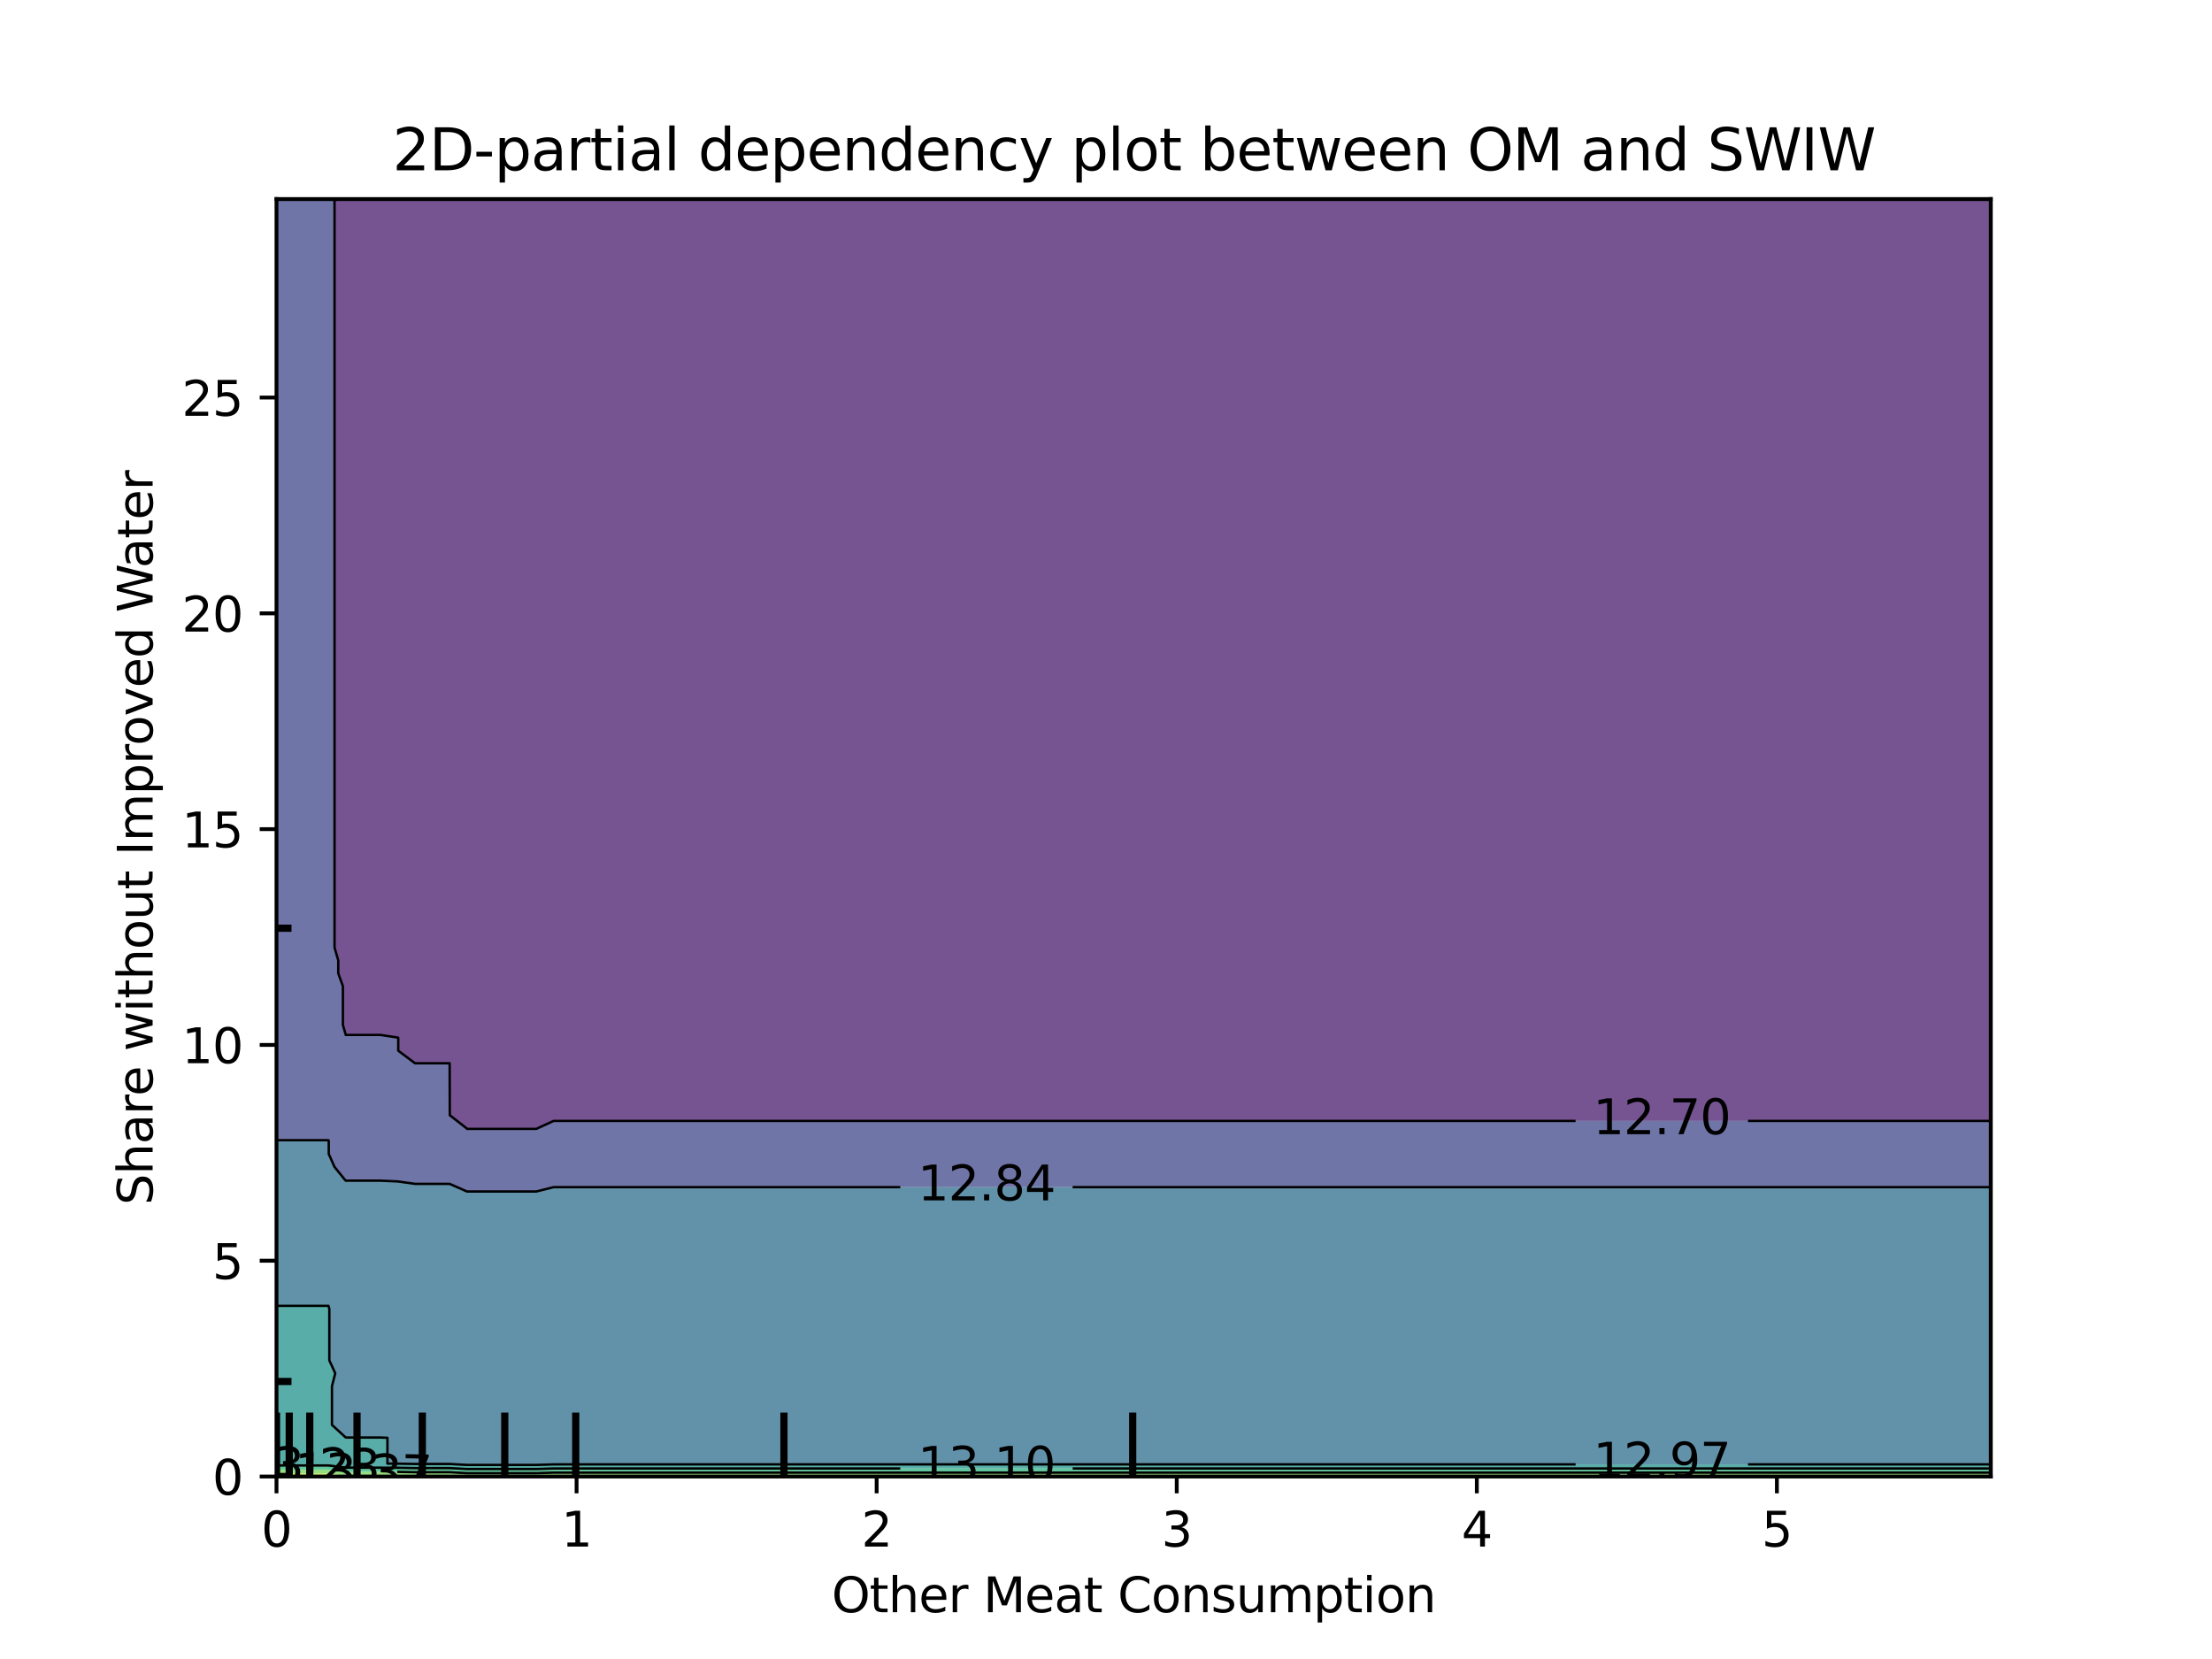<?xml version="1.0" encoding="utf-8" standalone="no"?>
<!DOCTYPE svg PUBLIC "-//W3C//DTD SVG 1.1//EN"
  "http://www.w3.org/Graphics/SVG/1.1/DTD/svg11.dtd">
<svg xmlns:xlink="http://www.w3.org/1999/xlink" width="460.8pt" height="345.6pt" viewBox="0 0 460.8 345.6" xmlns="http://www.w3.org/2000/svg" version="1.1">
 <defs>
  <style type="text/css">*{stroke-linejoin: round; stroke-linecap: butt}</style>
 </defs>
 <g id="figure_1">
  <g id="patch_1">
   <path d="M 0 345.6 
L 460.8 345.6 
L 460.8 0 
L 0 0 
L 0 345.6 
z
" style="fill: none"/>
  </g>
  <g id="axes_1"/>
  <g id="axes_2">
   <g id="patch_2">
    <path d="M 57.6 307.584 
L 414.72 307.584 
L 414.72 41.472 
L 57.6 41.472 
L 57.6 307.584 
z
" style="fill: none"/>
   </g>
   <g id="PathCollection_1">
    <path d="M 97.28 235.169 
L 100.887 235.169 
L 104.495 235.169 
L 108.102 235.169 
L 111.709 235.169 
L 111.948 235.008 
L 115.316 233.508 
L 118.924 233.508 
L 122.531 233.508 
L 126.138 233.508 
L 129.745 233.508 
L 133.353 233.508 
L 136.96 233.508 
L 140.567 233.508 
L 144.175 233.508 
L 147.782 233.508 
L 151.389 233.508 
L 154.996 233.508 
L 158.604 233.508 
L 162.211 233.508 
L 165.818 233.508 
L 169.425 233.508 
L 173.033 233.508 
L 176.64 233.508 
L 180.247 233.508 
L 183.855 233.508 
L 187.462 233.508 
L 191.069 233.508 
L 194.676 233.508 
L 198.284 233.508 
L 201.891 233.508 
L 205.498 233.508 
L 209.105 233.508 
L 212.713 233.508 
L 216.32 233.508 
L 219.927 233.508 
L 223.535 233.508 
L 227.142 233.508 
L 230.749 233.508 
L 234.356 233.508 
L 237.964 233.508 
L 241.571 233.508 
L 245.178 233.508 
L 248.785 233.508 
L 252.393 233.508 
L 256 233.508 
L 259.607 233.508 
L 263.215 233.508 
L 266.822 233.508 
L 270.429 233.508 
L 274.036 233.508 
L 277.644 233.508 
L 281.251 233.508 
L 284.858 233.508 
L 288.465 233.508 
L 292.073 233.508 
L 295.68 233.508 
L 299.287 233.508 
L 302.895 233.508 
L 306.502 233.508 
L 310.109 233.508 
L 313.716 233.508 
L 317.324 233.508 
L 320.931 233.508 
L 324.538 233.508 
L 328.145 233.508 
L 331.753 233.508 
L 335.36 233.508 
L 338.967 233.508 
L 342.575 233.508 
L 346.182 233.508 
L 349.789 233.508 
L 353.396 233.508 
L 357.004 233.508 
L 360.611 233.508 
L 364.218 233.508 
L 367.825 233.508 
L 371.433 233.508 
L 375.04 233.508 
L 378.647 233.508 
L 382.255 233.508 
L 385.862 233.508 
L 389.469 233.508 
L 393.076 233.508 
L 396.684 233.508 
L 400.291 233.508 
L 403.898 233.508 
L 407.505 233.508 
L 411.113 233.508 
L 414.72 233.508 
L 414.72 232.32 
L 414.72 229.632 
L 414.72 226.944 
L 414.72 224.256 
L 414.72 221.568 
L 414.72 218.88 
L 414.72 216.192 
L 414.72 213.504 
L 414.72 210.816 
L 414.72 208.128 
L 414.72 205.44 
L 414.72 202.752 
L 414.72 200.064 
L 414.72 197.376 
L 414.72 194.688 
L 414.72 192 
L 414.72 189.312 
L 414.72 186.624 
L 414.72 183.936 
L 414.72 181.248 
L 414.72 178.56 
L 414.72 175.872 
L 414.72 173.184 
L 414.72 170.496 
L 414.72 167.808 
L 414.72 165.12 
L 414.72 162.432 
L 414.72 159.744 
L 414.72 157.056 
L 414.72 154.368 
L 414.72 151.68 
L 414.72 148.992 
L 414.72 146.304 
L 414.72 143.616 
L 414.72 140.928 
L 414.72 138.24 
L 414.72 135.552 
L 414.72 132.864 
L 414.72 130.176 
L 414.72 127.488 
L 414.72 124.8 
L 414.72 122.112 
L 414.72 119.424 
L 414.72 116.736 
L 414.72 114.048 
L 414.72 111.36 
L 414.72 108.672 
L 414.72 105.984 
L 414.72 103.296 
L 414.72 100.608 
L 414.72 97.92 
L 414.72 95.232 
L 414.72 92.544 
L 414.72 89.856 
L 414.72 87.168 
L 414.72 84.48 
L 414.72 81.792 
L 414.72 79.104 
L 414.72 76.416 
L 414.72 73.728 
L 414.72 71.04 
L 414.72 68.352 
L 414.72 65.664 
L 414.72 62.976 
L 414.72 60.288 
L 414.72 57.6 
L 414.72 54.912 
L 414.72 52.224 
L 414.72 49.536 
L 414.72 46.848 
L 414.72 44.16 
L 414.72 41.472 
L 411.113 41.472 
L 407.505 41.472 
L 403.898 41.472 
L 400.291 41.472 
L 396.684 41.472 
L 393.076 41.472 
L 389.469 41.472 
L 385.862 41.472 
L 382.255 41.472 
L 378.647 41.472 
L 375.04 41.472 
L 371.433 41.472 
L 367.825 41.472 
L 364.218 41.472 
L 360.611 41.472 
L 357.004 41.472 
L 353.396 41.472 
L 349.789 41.472 
L 346.182 41.472 
L 342.575 41.472 
L 338.967 41.472 
L 335.36 41.472 
L 331.753 41.472 
L 328.145 41.472 
L 324.538 41.472 
L 320.931 41.472 
L 317.324 41.472 
L 313.716 41.472 
L 310.109 41.472 
L 306.502 41.472 
L 302.895 41.472 
L 299.287 41.472 
L 295.68 41.472 
L 292.073 41.472 
L 288.465 41.472 
L 284.858 41.472 
L 281.251 41.472 
L 277.644 41.472 
L 274.036 41.472 
L 270.429 41.472 
L 266.822 41.472 
L 263.215 41.472 
L 259.607 41.472 
L 256 41.472 
L 252.393 41.472 
L 248.785 41.472 
L 245.178 41.472 
L 241.571 41.472 
L 237.964 41.472 
L 234.356 41.472 
L 230.749 41.472 
L 227.142 41.472 
L 223.535 41.472 
L 219.927 41.472 
L 216.32 41.472 
L 212.713 41.472 
L 209.105 41.472 
L 205.498 41.472 
L 201.891 41.472 
L 198.284 41.472 
L 194.676 41.472 
L 191.069 41.472 
L 187.462 41.472 
L 183.855 41.472 
L 180.247 41.472 
L 176.64 41.472 
L 173.033 41.472 
L 169.425 41.472 
L 165.818 41.472 
L 162.211 41.472 
L 158.604 41.472 
L 154.996 41.472 
L 151.389 41.472 
L 147.782 41.472 
L 144.175 41.472 
L 140.567 41.472 
L 136.96 41.472 
L 133.353 41.472 
L 129.745 41.472 
L 126.138 41.472 
L 122.531 41.472 
L 118.924 41.472 
L 115.316 41.472 
L 111.709 41.472 
L 108.102 41.472 
L 104.495 41.472 
L 100.887 41.472 
L 97.28 41.472 
L 93.673 41.472 
L 90.065 41.472 
L 86.458 41.472 
L 82.851 41.472 
L 79.244 41.472 
L 75.636 41.472 
L 72.029 41.472 
L 69.688 41.472 
L 69.688 44.16 
L 69.688 46.848 
L 69.688 49.536 
L 69.688 52.224 
L 69.688 54.912 
L 69.688 57.6 
L 69.688 60.288 
L 69.688 62.976 
L 69.688 65.664 
L 69.688 68.352 
L 69.688 71.04 
L 69.688 73.728 
L 69.688 76.416 
L 69.688 79.104 
L 69.688 81.792 
L 69.688 84.48 
L 69.688 87.168 
L 69.688 89.856 
L 69.688 92.544 
L 69.688 95.232 
L 69.688 97.92 
L 69.688 100.608 
L 69.688 103.296 
L 69.688 105.984 
L 69.688 108.672 
L 69.688 111.36 
L 69.688 114.048 
L 69.688 116.736 
L 69.688 119.424 
L 69.688 122.112 
L 69.688 124.8 
L 69.688 127.488 
L 69.688 130.176 
L 69.688 132.864 
L 69.688 135.552 
L 69.688 138.24 
L 69.688 140.928 
L 69.688 143.616 
L 69.688 146.304 
L 69.688 148.992 
L 69.688 151.68 
L 69.688 154.368 
L 69.688 157.056 
L 69.688 159.744 
L 69.688 162.432 
L 69.688 165.12 
L 69.688 167.808 
L 69.688 170.496 
L 69.688 173.184 
L 69.688 175.872 
L 69.688 178.56 
L 69.688 181.248 
L 69.688 183.936 
L 69.688 186.624 
L 69.688 189.312 
L 69.688 192 
L 69.688 194.688 
L 69.688 197.376 
L 70.464 200.064 
L 70.464 202.752 
L 71.43 205.44 
L 71.43 208.128 
L 71.43 210.816 
L 71.43 213.504 
L 72.029 215.592 
L 75.636 215.592 
L 79.244 215.592 
L 82.851 216.138 
L 82.962 216.192 
L 82.962 218.88 
L 86.458 221.501 
L 90.065 221.501 
L 93.673 221.501 
L 93.701 221.568 
L 93.701 224.256 
L 93.701 226.944 
L 93.701 229.632 
L 93.701 232.32 
L 97.144 235.008 
z
" clip-path="url(#p0db06057c9)" style="fill: #481b6d; fill-opacity: 0.75"/>
   </g>
   <g id="PathCollection_2">
    <path d="M 72.029 245.954 
L 75.636 245.954 
L 79.244 245.954 
L 82.851 246.114 
L 86.458 246.624 
L 90.065 246.624 
L 93.673 246.624 
L 97.28 248.214 
L 100.887 248.214 
L 104.495 248.214 
L 108.102 248.214 
L 111.709 248.214 
L 115.316 247.308 
L 118.924 247.308 
L 122.531 247.308 
L 126.138 247.308 
L 129.745 247.308 
L 133.353 247.308 
L 136.96 247.308 
L 140.567 247.308 
L 144.175 247.308 
L 147.782 247.308 
L 151.389 247.308 
L 154.996 247.308 
L 158.604 247.308 
L 162.211 247.308 
L 165.818 247.308 
L 169.425 247.308 
L 173.033 247.308 
L 176.64 247.308 
L 180.247 247.308 
L 183.855 247.308 
L 187.462 247.308 
L 191.069 247.308 
L 194.676 247.308 
L 198.284 247.308 
L 201.891 247.308 
L 205.498 247.308 
L 209.105 247.308 
L 212.713 247.308 
L 216.32 247.308 
L 219.927 247.308 
L 223.535 247.308 
L 227.142 247.308 
L 230.749 247.308 
L 234.356 247.308 
L 237.964 247.308 
L 241.571 247.308 
L 245.178 247.308 
L 248.785 247.308 
L 252.393 247.308 
L 256 247.308 
L 259.607 247.308 
L 263.215 247.308 
L 266.822 247.308 
L 270.429 247.308 
L 274.036 247.308 
L 277.644 247.308 
L 281.251 247.308 
L 284.858 247.308 
L 288.465 247.308 
L 292.073 247.308 
L 295.68 247.308 
L 299.287 247.308 
L 302.895 247.308 
L 306.502 247.308 
L 310.109 247.308 
L 313.716 247.308 
L 317.324 247.308 
L 320.931 247.308 
L 324.538 247.308 
L 328.145 247.308 
L 331.753 247.308 
L 335.36 247.308 
L 338.967 247.308 
L 342.575 247.308 
L 346.182 247.308 
L 349.789 247.308 
L 353.396 247.308 
L 357.004 247.308 
L 360.611 247.308 
L 364.218 247.308 
L 367.825 247.308 
L 371.433 247.308 
L 375.04 247.308 
L 378.647 247.308 
L 382.255 247.308 
L 385.862 247.308 
L 389.469 247.308 
L 393.076 247.308 
L 396.684 247.308 
L 400.291 247.308 
L 403.898 247.308 
L 407.505 247.308 
L 411.113 247.308 
L 414.72 247.308 
L 414.72 245.76 
L 414.72 243.072 
L 414.72 240.384 
L 414.72 237.696 
L 414.72 235.008 
L 414.72 233.508 
L 411.113 233.508 
L 407.505 233.508 
L 403.898 233.508 
L 400.291 233.508 
L 396.684 233.508 
L 393.076 233.508 
L 389.469 233.508 
L 385.862 233.508 
L 382.255 233.508 
L 378.647 233.508 
L 375.04 233.508 
L 371.433 233.508 
L 367.825 233.508 
L 364.218 233.508 
L 360.611 233.508 
L 357.004 233.508 
L 353.396 233.508 
L 349.789 233.508 
L 346.182 233.508 
L 342.575 233.508 
L 338.967 233.508 
L 335.36 233.508 
L 331.753 233.508 
L 328.145 233.508 
L 324.538 233.508 
L 320.931 233.508 
L 317.324 233.508 
L 313.716 233.508 
L 310.109 233.508 
L 306.502 233.508 
L 302.895 233.508 
L 299.287 233.508 
L 295.68 233.508 
L 292.073 233.508 
L 288.465 233.508 
L 284.858 233.508 
L 281.251 233.508 
L 277.644 233.508 
L 274.036 233.508 
L 270.429 233.508 
L 266.822 233.508 
L 263.215 233.508 
L 259.607 233.508 
L 256 233.508 
L 252.393 233.508 
L 248.785 233.508 
L 245.178 233.508 
L 241.571 233.508 
L 237.964 233.508 
L 234.356 233.508 
L 230.749 233.508 
L 227.142 233.508 
L 223.535 233.508 
L 219.927 233.508 
L 216.32 233.508 
L 212.713 233.508 
L 209.105 233.508 
L 205.498 233.508 
L 201.891 233.508 
L 198.284 233.508 
L 194.676 233.508 
L 191.069 233.508 
L 187.462 233.508 
L 183.855 233.508 
L 180.247 233.508 
L 176.64 233.508 
L 173.033 233.508 
L 169.425 233.508 
L 165.818 233.508 
L 162.211 233.508 
L 158.604 233.508 
L 154.996 233.508 
L 151.389 233.508 
L 147.782 233.508 
L 144.175 233.508 
L 140.567 233.508 
L 136.96 233.508 
L 133.353 233.508 
L 129.745 233.508 
L 126.138 233.508 
L 122.531 233.508 
L 118.924 233.508 
L 115.316 233.508 
L 111.948 235.008 
L 111.709 235.169 
L 108.102 235.169 
L 104.495 235.169 
L 100.887 235.169 
L 97.28 235.169 
L 97.144 235.008 
L 93.701 232.32 
L 93.701 229.632 
L 93.701 226.944 
L 93.701 224.256 
L 93.701 221.568 
L 93.673 221.501 
L 90.065 221.501 
L 86.458 221.501 
L 82.962 218.88 
L 82.962 216.192 
L 82.851 216.138 
L 79.244 215.592 
L 75.636 215.592 
L 72.029 215.592 
L 71.43 213.504 
L 71.43 210.816 
L 71.43 208.128 
L 71.43 205.44 
L 70.464 202.752 
L 70.464 200.064 
L 69.688 197.376 
L 69.688 194.688 
L 69.688 192 
L 69.688 189.312 
L 69.688 186.624 
L 69.688 183.936 
L 69.688 181.248 
L 69.688 178.56 
L 69.688 175.872 
L 69.688 173.184 
L 69.688 170.496 
L 69.688 167.808 
L 69.688 165.12 
L 69.688 162.432 
L 69.688 159.744 
L 69.688 157.056 
L 69.688 154.368 
L 69.688 151.68 
L 69.688 148.992 
L 69.688 146.304 
L 69.688 143.616 
L 69.688 140.928 
L 69.688 138.24 
L 69.688 135.552 
L 69.688 132.864 
L 69.688 130.176 
L 69.688 127.488 
L 69.688 124.8 
L 69.688 122.112 
L 69.688 119.424 
L 69.688 116.736 
L 69.688 114.048 
L 69.688 111.36 
L 69.688 108.672 
L 69.688 105.984 
L 69.688 103.296 
L 69.688 100.608 
L 69.688 97.92 
L 69.688 95.232 
L 69.688 92.544 
L 69.688 89.856 
L 69.688 87.168 
L 69.688 84.48 
L 69.688 81.792 
L 69.688 79.104 
L 69.688 76.416 
L 69.688 73.728 
L 69.688 71.04 
L 69.688 68.352 
L 69.688 65.664 
L 69.688 62.976 
L 69.688 60.288 
L 69.688 57.6 
L 69.688 54.912 
L 69.688 52.224 
L 69.688 49.536 
L 69.688 46.848 
L 69.688 44.16 
L 69.688 41.472 
L 68.422 41.472 
L 64.815 41.472 
L 61.207 41.472 
L 57.6 41.472 
L 57.6 44.16 
L 57.6 46.848 
L 57.6 49.536 
L 57.6 52.224 
L 57.6 54.912 
L 57.6 57.6 
L 57.6 60.288 
L 57.6 62.976 
L 57.6 65.664 
L 57.6 68.352 
L 57.6 71.04 
L 57.6 73.728 
L 57.6 76.416 
L 57.6 79.104 
L 57.6 81.792 
L 57.6 84.48 
L 57.6 87.168 
L 57.6 89.856 
L 57.6 92.544 
L 57.6 95.232 
L 57.6 97.92 
L 57.6 100.608 
L 57.6 103.296 
L 57.6 105.984 
L 57.6 108.672 
L 57.6 111.36 
L 57.6 114.048 
L 57.6 116.736 
L 57.6 119.424 
L 57.6 122.112 
L 57.6 124.8 
L 57.6 127.488 
L 57.6 130.176 
L 57.6 132.864 
L 57.6 135.552 
L 57.6 138.24 
L 57.6 140.928 
L 57.6 143.616 
L 57.6 146.304 
L 57.6 148.992 
L 57.6 151.68 
L 57.6 154.368 
L 57.6 157.056 
L 57.6 159.744 
L 57.6 162.432 
L 57.6 165.12 
L 57.6 167.808 
L 57.6 170.496 
L 57.6 173.184 
L 57.6 175.872 
L 57.6 178.56 
L 57.6 181.248 
L 57.6 183.936 
L 57.6 186.624 
L 57.6 189.312 
L 57.6 192 
L 57.6 194.688 
L 57.6 197.376 
L 57.6 200.064 
L 57.6 202.752 
L 57.6 205.44 
L 57.6 208.128 
L 57.6 210.816 
L 57.6 213.504 
L 57.6 216.192 
L 57.6 218.88 
L 57.6 221.568 
L 57.6 224.256 
L 57.6 226.944 
L 57.6 229.632 
L 57.6 232.32 
L 57.6 235.008 
L 57.6 237.525 
L 61.207 237.525 
L 64.815 237.525 
L 68.422 237.525 
L 68.484 237.696 
L 68.484 240.384 
L 69.67 243.072 
L 71.84 245.76 
z
" clip-path="url(#p0db06057c9)" style="fill: #3f4788; fill-opacity: 0.75"/>
   </g>
   <g id="PathCollection_3">
    <path d="M 82.851 304.908 
L 86.458 304.972 
L 90.065 304.972 
L 93.673 304.972 
L 97.28 305.172 
L 100.887 305.172 
L 104.495 305.172 
L 108.102 305.172 
L 111.709 305.172 
L 115.316 305.058 
L 118.924 305.058 
L 122.531 305.058 
L 126.138 305.058 
L 129.745 305.058 
L 133.353 305.058 
L 136.96 305.058 
L 140.567 305.058 
L 144.175 305.058 
L 147.782 305.058 
L 151.389 305.058 
L 154.996 305.058 
L 158.604 305.058 
L 162.211 305.058 
L 165.818 305.058 
L 169.425 305.058 
L 173.033 305.058 
L 176.64 305.058 
L 180.247 305.058 
L 183.855 305.058 
L 187.462 305.058 
L 191.069 305.058 
L 194.676 305.058 
L 198.284 305.058 
L 201.891 305.058 
L 205.498 305.058 
L 209.105 305.058 
L 212.713 305.058 
L 216.32 305.058 
L 219.927 305.058 
L 223.535 305.058 
L 227.142 305.058 
L 230.749 305.058 
L 234.356 305.058 
L 237.964 305.058 
L 241.571 305.058 
L 245.178 305.058 
L 248.785 305.058 
L 252.393 305.058 
L 256 305.058 
L 259.607 305.058 
L 263.215 305.058 
L 266.822 305.058 
L 270.429 305.058 
L 274.036 305.058 
L 277.644 305.058 
L 281.251 305.058 
L 284.858 305.058 
L 288.465 305.058 
L 292.073 305.058 
L 295.68 305.058 
L 299.287 305.058 
L 302.895 305.058 
L 306.502 305.058 
L 310.109 305.058 
L 313.716 305.058 
L 317.324 305.058 
L 320.931 305.058 
L 324.538 305.058 
L 328.145 305.058 
L 331.753 305.058 
L 335.36 305.058 
L 338.967 305.058 
L 342.575 305.058 
L 346.182 305.058 
L 349.789 305.058 
L 353.396 305.058 
L 357.004 305.058 
L 360.611 305.058 
L 364.218 305.058 
L 367.825 305.058 
L 371.433 305.058 
L 375.04 305.058 
L 378.647 305.058 
L 382.255 305.058 
L 385.862 305.058 
L 389.469 305.058 
L 393.076 305.058 
L 396.684 305.058 
L 400.291 305.058 
L 403.898 305.058 
L 407.505 305.058 
L 411.113 305.058 
L 414.72 305.058 
L 414.72 304.896 
L 414.72 302.208 
L 414.72 299.52 
L 414.72 296.832 
L 414.72 294.144 
L 414.72 291.456 
L 414.72 288.768 
L 414.72 286.08 
L 414.72 283.392 
L 414.72 280.704 
L 414.72 278.016 
L 414.72 275.328 
L 414.72 272.64 
L 414.72 269.952 
L 414.72 267.264 
L 414.72 264.576 
L 414.72 261.888 
L 414.72 259.2 
L 414.72 256.512 
L 414.72 253.824 
L 414.72 251.136 
L 414.72 248.448 
L 414.72 247.308 
L 411.113 247.308 
L 407.505 247.308 
L 403.898 247.308 
L 400.291 247.308 
L 396.684 247.308 
L 393.076 247.308 
L 389.469 247.308 
L 385.862 247.308 
L 382.255 247.308 
L 378.647 247.308 
L 375.04 247.308 
L 371.433 247.308 
L 367.825 247.308 
L 364.218 247.308 
L 360.611 247.308 
L 357.004 247.308 
L 353.396 247.308 
L 349.789 247.308 
L 346.182 247.308 
L 342.575 247.308 
L 338.967 247.308 
L 335.36 247.308 
L 331.753 247.308 
L 328.145 247.308 
L 324.538 247.308 
L 320.931 247.308 
L 317.324 247.308 
L 313.716 247.308 
L 310.109 247.308 
L 306.502 247.308 
L 302.895 247.308 
L 299.287 247.308 
L 295.68 247.308 
L 292.073 247.308 
L 288.465 247.308 
L 284.858 247.308 
L 281.251 247.308 
L 277.644 247.308 
L 274.036 247.308 
L 270.429 247.308 
L 266.822 247.308 
L 263.215 247.308 
L 259.607 247.308 
L 256 247.308 
L 252.393 247.308 
L 248.785 247.308 
L 245.178 247.308 
L 241.571 247.308 
L 237.964 247.308 
L 234.356 247.308 
L 230.749 247.308 
L 227.142 247.308 
L 223.535 247.308 
L 219.927 247.308 
L 216.32 247.308 
L 212.713 247.308 
L 209.105 247.308 
L 205.498 247.308 
L 201.891 247.308 
L 198.284 247.308 
L 194.676 247.308 
L 191.069 247.308 
L 187.462 247.308 
L 183.855 247.308 
L 180.247 247.308 
L 176.64 247.308 
L 173.033 247.308 
L 169.425 247.308 
L 165.818 247.308 
L 162.211 247.308 
L 158.604 247.308 
L 154.996 247.308 
L 151.389 247.308 
L 147.782 247.308 
L 144.175 247.308 
L 140.567 247.308 
L 136.96 247.308 
L 133.353 247.308 
L 129.745 247.308 
L 126.138 247.308 
L 122.531 247.308 
L 118.924 247.308 
L 115.316 247.308 
L 111.709 248.214 
L 108.102 248.214 
L 104.495 248.214 
L 100.887 248.214 
L 97.28 248.214 
L 93.673 246.624 
L 90.065 246.624 
L 86.458 246.624 
L 82.851 246.114 
L 79.244 245.954 
L 75.636 245.954 
L 72.029 245.954 
L 71.84 245.76 
L 69.67 243.072 
L 68.484 240.384 
L 68.484 237.696 
L 68.422 237.525 
L 64.815 237.525 
L 61.207 237.525 
L 57.6 237.525 
L 57.6 237.696 
L 57.6 240.384 
L 57.6 243.072 
L 57.6 245.76 
L 57.6 248.448 
L 57.6 251.136 
L 57.6 253.824 
L 57.6 256.512 
L 57.6 259.2 
L 57.6 261.888 
L 57.6 264.576 
L 57.6 267.264 
L 57.6 269.952 
L 57.6 272.03 
L 61.207 272.03 
L 64.815 272.03 
L 68.422 272.03 
L 68.606 272.64 
L 68.606 275.328 
L 68.606 278.016 
L 68.606 280.704 
L 68.606 283.392 
L 69.837 286.08 
L 69.151 288.768 
L 69.151 291.456 
L 69.151 294.144 
L 69.151 296.832 
L 72.029 299.462 
L 75.636 299.462 
L 79.244 299.462 
L 80.709 299.52 
L 80.709 302.208 
L 80.709 304.896 
z
" clip-path="url(#p0db06057c9)" style="fill: #2e6e8e; fill-opacity: 0.75"/>
   </g>
   <g id="PathCollection_4">
    <path d="M 61.207 305.282 
L 64.815 305.282 
L 68.422 305.282 
L 72.029 305.746 
L 75.636 305.746 
L 79.244 305.746 
L 82.851 305.766 
L 86.458 305.83 
L 90.065 305.83 
L 93.673 305.83 
L 97.28 306.03 
L 100.887 306.03 
L 104.495 306.03 
L 108.102 306.03 
L 111.709 306.03 
L 115.316 305.916 
L 118.924 305.916 
L 122.531 305.916 
L 126.138 305.916 
L 129.745 305.916 
L 133.353 305.916 
L 136.96 305.916 
L 140.567 305.916 
L 144.175 305.916 
L 147.782 305.916 
L 151.389 305.916 
L 154.996 305.916 
L 158.604 305.916 
L 162.211 305.916 
L 165.818 305.916 
L 169.425 305.916 
L 173.033 305.916 
L 176.64 305.916 
L 180.247 305.916 
L 183.855 305.916 
L 187.462 305.916 
L 191.069 305.916 
L 194.676 305.916 
L 198.284 305.916 
L 201.891 305.916 
L 205.498 305.916 
L 209.105 305.916 
L 212.713 305.916 
L 216.32 305.916 
L 219.927 305.916 
L 223.535 305.916 
L 227.142 305.916 
L 230.749 305.916 
L 234.356 305.916 
L 237.964 305.916 
L 241.571 305.916 
L 245.178 305.916 
L 248.785 305.916 
L 252.393 305.916 
L 256 305.916 
L 259.607 305.916 
L 263.215 305.916 
L 266.822 305.916 
L 270.429 305.916 
L 274.036 305.916 
L 277.644 305.916 
L 281.251 305.916 
L 284.858 305.916 
L 288.465 305.916 
L 292.073 305.916 
L 295.68 305.916 
L 299.287 305.916 
L 302.895 305.916 
L 306.502 305.916 
L 310.109 305.916 
L 313.716 305.916 
L 317.324 305.916 
L 320.931 305.916 
L 324.538 305.916 
L 328.145 305.916 
L 331.753 305.916 
L 335.36 305.916 
L 338.967 305.916 
L 342.575 305.916 
L 346.182 305.916 
L 349.789 305.916 
L 353.396 305.916 
L 357.004 305.916 
L 360.611 305.916 
L 364.218 305.916 
L 367.825 305.916 
L 371.433 305.916 
L 375.04 305.916 
L 378.647 305.916 
L 382.255 305.916 
L 385.862 305.916 
L 389.469 305.916 
L 393.076 305.916 
L 396.684 305.916 
L 400.291 305.916 
L 403.898 305.916 
L 407.505 305.916 
L 411.113 305.916 
L 414.72 305.916 
L 414.72 305.058 
L 411.113 305.058 
L 407.505 305.058 
L 403.898 305.058 
L 400.291 305.058 
L 396.684 305.058 
L 393.076 305.058 
L 389.469 305.058 
L 385.862 305.058 
L 382.255 305.058 
L 378.647 305.058 
L 375.04 305.058 
L 371.433 305.058 
L 367.825 305.058 
L 364.218 305.058 
L 360.611 305.058 
L 357.004 305.058 
L 353.396 305.058 
L 349.789 305.058 
L 346.182 305.058 
L 342.575 305.058 
L 338.967 305.058 
L 335.36 305.058 
L 331.753 305.058 
L 328.145 305.058 
L 324.538 305.058 
L 320.931 305.058 
L 317.324 305.058 
L 313.716 305.058 
L 310.109 305.058 
L 306.502 305.058 
L 302.895 305.058 
L 299.287 305.058 
L 295.68 305.058 
L 292.073 305.058 
L 288.465 305.058 
L 284.858 305.058 
L 281.251 305.058 
L 277.644 305.058 
L 274.036 305.058 
L 270.429 305.058 
L 266.822 305.058 
L 263.215 305.058 
L 259.607 305.058 
L 256 305.058 
L 252.393 305.058 
L 248.785 305.058 
L 245.178 305.058 
L 241.571 305.058 
L 237.964 305.058 
L 234.356 305.058 
L 230.749 305.058 
L 227.142 305.058 
L 223.535 305.058 
L 219.927 305.058 
L 216.32 305.058 
L 212.713 305.058 
L 209.105 305.058 
L 205.498 305.058 
L 201.891 305.058 
L 198.284 305.058 
L 194.676 305.058 
L 191.069 305.058 
L 187.462 305.058 
L 183.855 305.058 
L 180.247 305.058 
L 176.64 305.058 
L 173.033 305.058 
L 169.425 305.058 
L 165.818 305.058 
L 162.211 305.058 
L 158.604 305.058 
L 154.996 305.058 
L 151.389 305.058 
L 147.782 305.058 
L 144.175 305.058 
L 140.567 305.058 
L 136.96 305.058 
L 133.353 305.058 
L 129.745 305.058 
L 126.138 305.058 
L 122.531 305.058 
L 118.924 305.058 
L 115.316 305.058 
L 111.709 305.172 
L 108.102 305.172 
L 104.495 305.172 
L 100.887 305.172 
L 97.28 305.172 
L 93.673 304.972 
L 90.065 304.972 
L 86.458 304.972 
L 82.851 304.908 
L 80.709 304.896 
L 80.709 302.208 
L 80.709 299.52 
L 79.244 299.462 
L 75.636 299.462 
L 72.029 299.462 
L 69.151 296.832 
L 69.151 294.144 
L 69.151 291.456 
L 69.151 288.768 
L 69.837 286.08 
L 68.606 283.392 
L 68.606 280.704 
L 68.606 278.016 
L 68.606 275.328 
L 68.606 272.64 
L 68.422 272.03 
L 64.815 272.03 
L 61.207 272.03 
L 57.6 272.03 
L 57.6 272.64 
L 57.6 275.328 
L 57.6 278.016 
L 57.6 280.704 
L 57.6 283.392 
L 57.6 286.08 
L 57.6 288.768 
L 57.6 291.456 
L 57.6 294.144 
L 57.6 296.832 
L 57.6 299.52 
L 57.6 302.208 
L 57.6 304.896 
L 57.6 305.282 
z
" clip-path="url(#p0db06057c9)" style="fill: #21918c; fill-opacity: 0.75"/>
   </g>
   <g id="PathCollection_5">
    <path d="M 61.207 306.14 
L 64.815 306.14 
L 68.422 306.14 
L 72.029 306.604 
L 75.636 306.604 
L 79.244 306.604 
L 82.851 306.625 
L 86.458 306.689 
L 90.065 306.689 
L 93.673 306.689 
L 97.28 306.889 
L 100.887 306.889 
L 104.495 306.889 
L 108.102 306.889 
L 111.709 306.889 
L 115.316 306.775 
L 118.924 306.775 
L 122.531 306.775 
L 126.138 306.775 
L 129.745 306.775 
L 133.353 306.775 
L 136.96 306.775 
L 140.567 306.775 
L 144.175 306.775 
L 147.782 306.775 
L 151.389 306.775 
L 154.996 306.775 
L 158.604 306.775 
L 162.211 306.775 
L 165.818 306.775 
L 169.425 306.775 
L 173.033 306.775 
L 176.64 306.775 
L 180.247 306.775 
L 183.855 306.775 
L 187.462 306.775 
L 191.069 306.775 
L 194.676 306.775 
L 198.284 306.775 
L 201.891 306.775 
L 205.498 306.775 
L 209.105 306.775 
L 212.713 306.775 
L 216.32 306.775 
L 219.927 306.775 
L 223.535 306.775 
L 227.142 306.775 
L 230.749 306.775 
L 234.356 306.775 
L 237.964 306.775 
L 241.571 306.775 
L 245.178 306.775 
L 248.785 306.775 
L 252.393 306.775 
L 256 306.775 
L 259.607 306.775 
L 263.215 306.775 
L 266.822 306.775 
L 270.429 306.775 
L 274.036 306.775 
L 277.644 306.775 
L 281.251 306.775 
L 284.858 306.775 
L 288.465 306.775 
L 292.073 306.775 
L 295.68 306.775 
L 299.287 306.775 
L 302.895 306.775 
L 306.502 306.775 
L 310.109 306.775 
L 313.716 306.775 
L 317.324 306.775 
L 320.931 306.775 
L 324.538 306.775 
L 328.145 306.775 
L 331.753 306.775 
L 335.36 306.775 
L 338.967 306.775 
L 342.575 306.775 
L 346.182 306.775 
L 349.789 306.775 
L 353.396 306.775 
L 357.004 306.775 
L 360.611 306.775 
L 364.218 306.775 
L 367.825 306.775 
L 371.433 306.775 
L 375.04 306.775 
L 378.647 306.775 
L 382.255 306.775 
L 385.862 306.775 
L 389.469 306.775 
L 393.076 306.775 
L 396.684 306.775 
L 400.291 306.775 
L 403.898 306.775 
L 407.505 306.775 
L 411.113 306.775 
L 414.72 306.775 
L 414.72 305.916 
L 411.113 305.916 
L 407.505 305.916 
L 403.898 305.916 
L 400.291 305.916 
L 396.684 305.916 
L 393.076 305.916 
L 389.469 305.916 
L 385.862 305.916 
L 382.255 305.916 
L 378.647 305.916 
L 375.04 305.916 
L 371.433 305.916 
L 367.825 305.916 
L 364.218 305.916 
L 360.611 305.916 
L 357.004 305.916 
L 353.396 305.916 
L 349.789 305.916 
L 346.182 305.916 
L 342.575 305.916 
L 338.967 305.916 
L 335.36 305.916 
L 331.753 305.916 
L 328.145 305.916 
L 324.538 305.916 
L 320.931 305.916 
L 317.324 305.916 
L 313.716 305.916 
L 310.109 305.916 
L 306.502 305.916 
L 302.895 305.916 
L 299.287 305.916 
L 295.68 305.916 
L 292.073 305.916 
L 288.465 305.916 
L 284.858 305.916 
L 281.251 305.916 
L 277.644 305.916 
L 274.036 305.916 
L 270.429 305.916 
L 266.822 305.916 
L 263.215 305.916 
L 259.607 305.916 
L 256 305.916 
L 252.393 305.916 
L 248.785 305.916 
L 245.178 305.916 
L 241.571 305.916 
L 237.964 305.916 
L 234.356 305.916 
L 230.749 305.916 
L 227.142 305.916 
L 223.535 305.916 
L 219.927 305.916 
L 216.32 305.916 
L 212.713 305.916 
L 209.105 305.916 
L 205.498 305.916 
L 201.891 305.916 
L 198.284 305.916 
L 194.676 305.916 
L 191.069 305.916 
L 187.462 305.916 
L 183.855 305.916 
L 180.247 305.916 
L 176.64 305.916 
L 173.033 305.916 
L 169.425 305.916 
L 165.818 305.916 
L 162.211 305.916 
L 158.604 305.916 
L 154.996 305.916 
L 151.389 305.916 
L 147.782 305.916 
L 144.175 305.916 
L 140.567 305.916 
L 136.96 305.916 
L 133.353 305.916 
L 129.745 305.916 
L 126.138 305.916 
L 122.531 305.916 
L 118.924 305.916 
L 115.316 305.916 
L 111.709 306.03 
L 108.102 306.03 
L 104.495 306.03 
L 100.887 306.03 
L 97.28 306.03 
L 93.673 305.83 
L 90.065 305.83 
L 86.458 305.83 
L 82.851 305.766 
L 79.244 305.746 
L 75.636 305.746 
L 72.029 305.746 
L 68.422 305.282 
L 64.815 305.282 
L 61.207 305.282 
L 57.6 305.282 
L 57.6 306.14 
z
" clip-path="url(#p0db06057c9)" style="fill: #2db27d; fill-opacity: 0.75"/>
   </g>
   <g id="PathCollection_6">
    <path d="M 61.207 306.999 
L 64.815 306.999 
L 68.422 306.999 
L 72.029 307.463 
L 75.636 307.463 
L 79.244 307.463 
L 82.851 307.483 
L 86.458 307.547 
L 90.065 307.547 
L 93.673 307.547 
L 94.339 307.584 
L 97.28 307.584 
L 100.887 307.584 
L 104.495 307.584 
L 108.102 307.584 
L 111.709 307.584 
L 115.316 307.584 
L 118.924 307.584 
L 122.531 307.584 
L 126.138 307.584 
L 129.745 307.584 
L 133.353 307.584 
L 136.96 307.584 
L 140.567 307.584 
L 144.175 307.584 
L 147.782 307.584 
L 151.389 307.584 
L 154.996 307.584 
L 158.604 307.584 
L 162.211 307.584 
L 165.818 307.584 
L 169.425 307.584 
L 173.033 307.584 
L 176.64 307.584 
L 180.247 307.584 
L 183.855 307.584 
L 187.462 307.584 
L 191.069 307.584 
L 194.676 307.584 
L 198.284 307.584 
L 201.891 307.584 
L 205.498 307.584 
L 209.105 307.584 
L 212.713 307.584 
L 216.32 307.584 
L 219.927 307.584 
L 223.535 307.584 
L 227.142 307.584 
L 230.749 307.584 
L 234.356 307.584 
L 237.964 307.584 
L 241.571 307.584 
L 245.178 307.584 
L 248.785 307.584 
L 252.393 307.584 
L 256 307.584 
L 259.607 307.584 
L 263.215 307.584 
L 266.822 307.584 
L 270.429 307.584 
L 274.036 307.584 
L 277.644 307.584 
L 281.251 307.584 
L 284.858 307.584 
L 288.465 307.584 
L 292.073 307.584 
L 295.68 307.584 
L 299.287 307.584 
L 302.895 307.584 
L 306.502 307.584 
L 310.109 307.584 
L 313.716 307.584 
L 317.324 307.584 
L 320.931 307.584 
L 324.538 307.584 
L 328.145 307.584 
L 331.753 307.584 
L 335.36 307.584 
L 338.967 307.584 
L 342.575 307.584 
L 346.182 307.584 
L 349.789 307.584 
L 353.396 307.584 
L 357.004 307.584 
L 360.611 307.584 
L 364.218 307.584 
L 367.825 307.584 
L 371.433 307.584 
L 375.04 307.584 
L 378.647 307.584 
L 382.255 307.584 
L 385.862 307.584 
L 389.469 307.584 
L 393.076 307.584 
L 396.684 307.584 
L 400.291 307.584 
L 403.898 307.584 
L 407.505 307.584 
L 411.113 307.584 
L 414.72 307.584 
L 414.72 306.775 
L 411.113 306.775 
L 407.505 306.775 
L 403.898 306.775 
L 400.291 306.775 
L 396.684 306.775 
L 393.076 306.775 
L 389.469 306.775 
L 385.862 306.775 
L 382.255 306.775 
L 378.647 306.775 
L 375.04 306.775 
L 371.433 306.775 
L 367.825 306.775 
L 364.218 306.775 
L 360.611 306.775 
L 357.004 306.775 
L 353.396 306.775 
L 349.789 306.775 
L 346.182 306.775 
L 342.575 306.775 
L 338.967 306.775 
L 335.36 306.775 
L 331.753 306.775 
L 328.145 306.775 
L 324.538 306.775 
L 320.931 306.775 
L 317.324 306.775 
L 313.716 306.775 
L 310.109 306.775 
L 306.502 306.775 
L 302.895 306.775 
L 299.287 306.775 
L 295.68 306.775 
L 292.073 306.775 
L 288.465 306.775 
L 284.858 306.775 
L 281.251 306.775 
L 277.644 306.775 
L 274.036 306.775 
L 270.429 306.775 
L 266.822 306.775 
L 263.215 306.775 
L 259.607 306.775 
L 256 306.775 
L 252.393 306.775 
L 248.785 306.775 
L 245.178 306.775 
L 241.571 306.775 
L 237.964 306.775 
L 234.356 306.775 
L 230.749 306.775 
L 227.142 306.775 
L 223.535 306.775 
L 219.927 306.775 
L 216.32 306.775 
L 212.713 306.775 
L 209.105 306.775 
L 205.498 306.775 
L 201.891 306.775 
L 198.284 306.775 
L 194.676 306.775 
L 191.069 306.775 
L 187.462 306.775 
L 183.855 306.775 
L 180.247 306.775 
L 176.64 306.775 
L 173.033 306.775 
L 169.425 306.775 
L 165.818 306.775 
L 162.211 306.775 
L 158.604 306.775 
L 154.996 306.775 
L 151.389 306.775 
L 147.782 306.775 
L 144.175 306.775 
L 140.567 306.775 
L 136.96 306.775 
L 133.353 306.775 
L 129.745 306.775 
L 126.138 306.775 
L 122.531 306.775 
L 118.924 306.775 
L 115.316 306.775 
L 111.709 306.889 
L 108.102 306.889 
L 104.495 306.889 
L 100.887 306.889 
L 97.28 306.889 
L 93.673 306.689 
L 90.065 306.689 
L 86.458 306.689 
L 82.851 306.625 
L 79.244 306.604 
L 75.636 306.604 
L 72.029 306.604 
L 68.422 306.14 
L 64.815 306.14 
L 61.207 306.14 
L 57.6 306.14 
L 57.6 306.999 
z
" clip-path="url(#p0db06057c9)" style="fill: #73d056; fill-opacity: 0.75"/>
   </g>
   <g id="PathCollection_7">
    <path d="M 61.207 307.584 
L 64.815 307.584 
L 68.422 307.584 
L 72.029 307.584 
L 75.636 307.584 
L 79.244 307.584 
L 82.851 307.584 
L 86.458 307.584 
L 90.065 307.584 
L 93.673 307.584 
L 94.339 307.584 
L 93.673 307.547 
L 90.065 307.547 
L 86.458 307.547 
L 82.851 307.483 
L 79.244 307.463 
L 75.636 307.463 
L 72.029 307.463 
L 68.422 306.999 
L 64.815 306.999 
L 61.207 306.999 
L 57.6 306.999 
L 57.6 307.584 
z
" clip-path="url(#p0db06057c9)" style="fill: #d0e11c; fill-opacity: 0.75"/>
   </g>
   <g id="matplotlib.axis_1">
    <g id="xtick_1">
     <g id="line2d_1">
      <defs>
       <path id="ma69cb44a9d" d="M 0 0 
L 0 3.5 
" style="stroke: #000000; stroke-width: 0.8"/>
      </defs>
      <g>
       <use xlink:href="#ma69cb44a9d" x="57.6" y="307.584" style="stroke: #000000; stroke-width: 0.8"/>
      </g>
     </g>
     <g id="text_1">
      <!-- 0 -->
      <g transform="translate(54.419 322.182) scale(0.1 -0.1)">
       <defs>
        <path id="DejaVuSans-30" d="M 2034 4250 
Q 1547 4250 1301 3770 
Q 1056 3291 1056 2328 
Q 1056 1369 1301 889 
Q 1547 409 2034 409 
Q 2525 409 2770 889 
Q 3016 1369 3016 2328 
Q 3016 3291 2770 3770 
Q 2525 4250 2034 4250 
z
M 2034 4750 
Q 2819 4750 3233 4129 
Q 3647 3509 3647 2328 
Q 3647 1150 3233 529 
Q 2819 -91 2034 -91 
Q 1250 -91 836 529 
Q 422 1150 422 2328 
Q 422 3509 836 4129 
Q 1250 4750 2034 4750 
z
" transform="scale(0.016)"/>
       </defs>
       <use xlink:href="#DejaVuSans-30"/>
      </g>
     </g>
    </g>
    <g id="xtick_2">
     <g id="line2d_2">
      <g>
       <use xlink:href="#ma69cb44a9d" x="120.112" y="307.584" style="stroke: #000000; stroke-width: 0.8"/>
      </g>
     </g>
     <g id="text_2">
      <!-- 1 -->
      <g transform="translate(116.931 322.182) scale(0.1 -0.1)">
       <defs>
        <path id="DejaVuSans-31" d="M 794 531 
L 1825 531 
L 1825 4091 
L 703 3866 
L 703 4441 
L 1819 4666 
L 2450 4666 
L 2450 531 
L 3481 531 
L 3481 0 
L 794 0 
L 794 531 
z
" transform="scale(0.016)"/>
       </defs>
       <use xlink:href="#DejaVuSans-31"/>
      </g>
     </g>
    </g>
    <g id="xtick_3">
     <g id="line2d_3">
      <g>
       <use xlink:href="#ma69cb44a9d" x="182.624" y="307.584" style="stroke: #000000; stroke-width: 0.8"/>
      </g>
     </g>
     <g id="text_3">
      <!-- 2 -->
      <g transform="translate(179.443 322.182) scale(0.1 -0.1)">
       <defs>
        <path id="DejaVuSans-32" d="M 1228 531 
L 3431 531 
L 3431 0 
L 469 0 
L 469 531 
Q 828 903 1448 1529 
Q 2069 2156 2228 2338 
Q 2531 2678 2651 2914 
Q 2772 3150 2772 3378 
Q 2772 3750 2511 3984 
Q 2250 4219 1831 4219 
Q 1534 4219 1204 4116 
Q 875 4013 500 3803 
L 500 4441 
Q 881 4594 1212 4672 
Q 1544 4750 1819 4750 
Q 2544 4750 2975 4387 
Q 3406 4025 3406 3419 
Q 3406 3131 3298 2873 
Q 3191 2616 2906 2266 
Q 2828 2175 2409 1742 
Q 1991 1309 1228 531 
z
" transform="scale(0.016)"/>
       </defs>
       <use xlink:href="#DejaVuSans-32"/>
      </g>
     </g>
    </g>
    <g id="xtick_4">
     <g id="line2d_4">
      <g>
       <use xlink:href="#ma69cb44a9d" x="245.136" y="307.584" style="stroke: #000000; stroke-width: 0.8"/>
      </g>
     </g>
     <g id="text_4">
      <!-- 3 -->
      <g transform="translate(241.955 322.182) scale(0.1 -0.1)">
       <defs>
        <path id="DejaVuSans-33" d="M 2597 2516 
Q 3050 2419 3304 2112 
Q 3559 1806 3559 1356 
Q 3559 666 3084 287 
Q 2609 -91 1734 -91 
Q 1441 -91 1130 -33 
Q 819 25 488 141 
L 488 750 
Q 750 597 1062 519 
Q 1375 441 1716 441 
Q 2309 441 2620 675 
Q 2931 909 2931 1356 
Q 2931 1769 2642 2001 
Q 2353 2234 1838 2234 
L 1294 2234 
L 1294 2753 
L 1863 2753 
Q 2328 2753 2575 2939 
Q 2822 3125 2822 3475 
Q 2822 3834 2567 4026 
Q 2313 4219 1838 4219 
Q 1578 4219 1281 4162 
Q 984 4106 628 3988 
L 628 4550 
Q 988 4650 1302 4700 
Q 1616 4750 1894 4750 
Q 2613 4750 3031 4423 
Q 3450 4097 3450 3541 
Q 3450 3153 3228 2886 
Q 3006 2619 2597 2516 
z
" transform="scale(0.016)"/>
       </defs>
       <use xlink:href="#DejaVuSans-33"/>
      </g>
     </g>
    </g>
    <g id="xtick_5">
     <g id="line2d_5">
      <g>
       <use xlink:href="#ma69cb44a9d" x="307.648" y="307.584" style="stroke: #000000; stroke-width: 0.8"/>
      </g>
     </g>
     <g id="text_5">
      <!-- 4 -->
      <g transform="translate(304.467 322.182) scale(0.1 -0.1)">
       <defs>
        <path id="DejaVuSans-34" d="M 2419 4116 
L 825 1625 
L 2419 1625 
L 2419 4116 
z
M 2253 4666 
L 3047 4666 
L 3047 1625 
L 3713 1625 
L 3713 1100 
L 3047 1100 
L 3047 0 
L 2419 0 
L 2419 1100 
L 313 1100 
L 313 1709 
L 2253 4666 
z
" transform="scale(0.016)"/>
       </defs>
       <use xlink:href="#DejaVuSans-34"/>
      </g>
     </g>
    </g>
    <g id="xtick_6">
     <g id="line2d_6">
      <g>
       <use xlink:href="#ma69cb44a9d" x="370.16" y="307.584" style="stroke: #000000; stroke-width: 0.8"/>
      </g>
     </g>
     <g id="text_6">
      <!-- 5 -->
      <g transform="translate(366.978 322.182) scale(0.1 -0.1)">
       <defs>
        <path id="DejaVuSans-35" d="M 691 4666 
L 3169 4666 
L 3169 4134 
L 1269 4134 
L 1269 2991 
Q 1406 3038 1543 3061 
Q 1681 3084 1819 3084 
Q 2600 3084 3056 2656 
Q 3513 2228 3513 1497 
Q 3513 744 3044 326 
Q 2575 -91 1722 -91 
Q 1428 -91 1123 -41 
Q 819 9 494 109 
L 494 744 
Q 775 591 1075 516 
Q 1375 441 1709 441 
Q 2250 441 2565 725 
Q 2881 1009 2881 1497 
Q 2881 1984 2565 2268 
Q 2250 2553 1709 2553 
Q 1456 2553 1204 2497 
Q 953 2441 691 2322 
L 691 4666 
z
" transform="scale(0.016)"/>
       </defs>
       <use xlink:href="#DejaVuSans-35"/>
      </g>
     </g>
    </g>
    <g id="text_7">
     <!-- Other Meat Consumption -->
     <g transform="translate(173.255 335.861) scale(0.1 -0.1)">
      <defs>
       <path id="DejaVuSans-4f" d="M 2522 4238 
Q 1834 4238 1429 3725 
Q 1025 3213 1025 2328 
Q 1025 1447 1429 934 
Q 1834 422 2522 422 
Q 3209 422 3611 934 
Q 4013 1447 4013 2328 
Q 4013 3213 3611 3725 
Q 3209 4238 2522 4238 
z
M 2522 4750 
Q 3503 4750 4090 4092 
Q 4678 3434 4678 2328 
Q 4678 1225 4090 567 
Q 3503 -91 2522 -91 
Q 1538 -91 948 565 
Q 359 1222 359 2328 
Q 359 3434 948 4092 
Q 1538 4750 2522 4750 
z
" transform="scale(0.016)"/>
       <path id="DejaVuSans-74" d="M 1172 4494 
L 1172 3500 
L 2356 3500 
L 2356 3053 
L 1172 3053 
L 1172 1153 
Q 1172 725 1289 603 
Q 1406 481 1766 481 
L 2356 481 
L 2356 0 
L 1766 0 
Q 1100 0 847 248 
Q 594 497 594 1153 
L 594 3053 
L 172 3053 
L 172 3500 
L 594 3500 
L 594 4494 
L 1172 4494 
z
" transform="scale(0.016)"/>
       <path id="DejaVuSans-68" d="M 3513 2113 
L 3513 0 
L 2938 0 
L 2938 2094 
Q 2938 2591 2744 2837 
Q 2550 3084 2163 3084 
Q 1697 3084 1428 2787 
Q 1159 2491 1159 1978 
L 1159 0 
L 581 0 
L 581 4863 
L 1159 4863 
L 1159 2956 
Q 1366 3272 1645 3428 
Q 1925 3584 2291 3584 
Q 2894 3584 3203 3211 
Q 3513 2838 3513 2113 
z
" transform="scale(0.016)"/>
       <path id="DejaVuSans-65" d="M 3597 1894 
L 3597 1613 
L 953 1613 
Q 991 1019 1311 708 
Q 1631 397 2203 397 
Q 2534 397 2845 478 
Q 3156 559 3463 722 
L 3463 178 
Q 3153 47 2828 -22 
Q 2503 -91 2169 -91 
Q 1331 -91 842 396 
Q 353 884 353 1716 
Q 353 2575 817 3079 
Q 1281 3584 2069 3584 
Q 2775 3584 3186 3129 
Q 3597 2675 3597 1894 
z
M 3022 2063 
Q 3016 2534 2758 2815 
Q 2500 3097 2075 3097 
Q 1594 3097 1305 2825 
Q 1016 2553 972 2059 
L 3022 2063 
z
" transform="scale(0.016)"/>
       <path id="DejaVuSans-72" d="M 2631 2963 
Q 2534 3019 2420 3045 
Q 2306 3072 2169 3072 
Q 1681 3072 1420 2755 
Q 1159 2438 1159 1844 
L 1159 0 
L 581 0 
L 581 3500 
L 1159 3500 
L 1159 2956 
Q 1341 3275 1631 3429 
Q 1922 3584 2338 3584 
Q 2397 3584 2469 3576 
Q 2541 3569 2628 3553 
L 2631 2963 
z
" transform="scale(0.016)"/>
       <path id="DejaVuSans-20" transform="scale(0.016)"/>
       <path id="DejaVuSans-4d" d="M 628 4666 
L 1569 4666 
L 2759 1491 
L 3956 4666 
L 4897 4666 
L 4897 0 
L 4281 0 
L 4281 4097 
L 3078 897 
L 2444 897 
L 1241 4097 
L 1241 0 
L 628 0 
L 628 4666 
z
" transform="scale(0.016)"/>
       <path id="DejaVuSans-61" d="M 2194 1759 
Q 1497 1759 1228 1600 
Q 959 1441 959 1056 
Q 959 750 1161 570 
Q 1363 391 1709 391 
Q 2188 391 2477 730 
Q 2766 1069 2766 1631 
L 2766 1759 
L 2194 1759 
z
M 3341 1997 
L 3341 0 
L 2766 0 
L 2766 531 
Q 2569 213 2275 61 
Q 1981 -91 1556 -91 
Q 1019 -91 701 211 
Q 384 513 384 1019 
Q 384 1609 779 1909 
Q 1175 2209 1959 2209 
L 2766 2209 
L 2766 2266 
Q 2766 2663 2505 2880 
Q 2244 3097 1772 3097 
Q 1472 3097 1187 3025 
Q 903 2953 641 2809 
L 641 3341 
Q 956 3463 1253 3523 
Q 1550 3584 1831 3584 
Q 2591 3584 2966 3190 
Q 3341 2797 3341 1997 
z
" transform="scale(0.016)"/>
       <path id="DejaVuSans-43" d="M 4122 4306 
L 4122 3641 
Q 3803 3938 3442 4084 
Q 3081 4231 2675 4231 
Q 1875 4231 1450 3742 
Q 1025 3253 1025 2328 
Q 1025 1406 1450 917 
Q 1875 428 2675 428 
Q 3081 428 3442 575 
Q 3803 722 4122 1019 
L 4122 359 
Q 3791 134 3420 21 
Q 3050 -91 2638 -91 
Q 1578 -91 968 557 
Q 359 1206 359 2328 
Q 359 3453 968 4101 
Q 1578 4750 2638 4750 
Q 3056 4750 3426 4639 
Q 3797 4528 4122 4306 
z
" transform="scale(0.016)"/>
       <path id="DejaVuSans-6f" d="M 1959 3097 
Q 1497 3097 1228 2736 
Q 959 2375 959 1747 
Q 959 1119 1226 758 
Q 1494 397 1959 397 
Q 2419 397 2687 759 
Q 2956 1122 2956 1747 
Q 2956 2369 2687 2733 
Q 2419 3097 1959 3097 
z
M 1959 3584 
Q 2709 3584 3137 3096 
Q 3566 2609 3566 1747 
Q 3566 888 3137 398 
Q 2709 -91 1959 -91 
Q 1206 -91 779 398 
Q 353 888 353 1747 
Q 353 2609 779 3096 
Q 1206 3584 1959 3584 
z
" transform="scale(0.016)"/>
       <path id="DejaVuSans-6e" d="M 3513 2113 
L 3513 0 
L 2938 0 
L 2938 2094 
Q 2938 2591 2744 2837 
Q 2550 3084 2163 3084 
Q 1697 3084 1428 2787 
Q 1159 2491 1159 1978 
L 1159 0 
L 581 0 
L 581 3500 
L 1159 3500 
L 1159 2956 
Q 1366 3272 1645 3428 
Q 1925 3584 2291 3584 
Q 2894 3584 3203 3211 
Q 3513 2838 3513 2113 
z
" transform="scale(0.016)"/>
       <path id="DejaVuSans-73" d="M 2834 3397 
L 2834 2853 
Q 2591 2978 2328 3040 
Q 2066 3103 1784 3103 
Q 1356 3103 1142 2972 
Q 928 2841 928 2578 
Q 928 2378 1081 2264 
Q 1234 2150 1697 2047 
L 1894 2003 
Q 2506 1872 2764 1633 
Q 3022 1394 3022 966 
Q 3022 478 2636 193 
Q 2250 -91 1575 -91 
Q 1294 -91 989 -36 
Q 684 19 347 128 
L 347 722 
Q 666 556 975 473 
Q 1284 391 1588 391 
Q 1994 391 2212 530 
Q 2431 669 2431 922 
Q 2431 1156 2273 1281 
Q 2116 1406 1581 1522 
L 1381 1569 
Q 847 1681 609 1914 
Q 372 2147 372 2553 
Q 372 3047 722 3315 
Q 1072 3584 1716 3584 
Q 2034 3584 2315 3537 
Q 2597 3491 2834 3397 
z
" transform="scale(0.016)"/>
       <path id="DejaVuSans-75" d="M 544 1381 
L 544 3500 
L 1119 3500 
L 1119 1403 
Q 1119 906 1312 657 
Q 1506 409 1894 409 
Q 2359 409 2629 706 
Q 2900 1003 2900 1516 
L 2900 3500 
L 3475 3500 
L 3475 0 
L 2900 0 
L 2900 538 
Q 2691 219 2414 64 
Q 2138 -91 1772 -91 
Q 1169 -91 856 284 
Q 544 659 544 1381 
z
M 1991 3584 
L 1991 3584 
z
" transform="scale(0.016)"/>
       <path id="DejaVuSans-6d" d="M 3328 2828 
Q 3544 3216 3844 3400 
Q 4144 3584 4550 3584 
Q 5097 3584 5394 3201 
Q 5691 2819 5691 2113 
L 5691 0 
L 5113 0 
L 5113 2094 
Q 5113 2597 4934 2840 
Q 4756 3084 4391 3084 
Q 3944 3084 3684 2787 
Q 3425 2491 3425 1978 
L 3425 0 
L 2847 0 
L 2847 2094 
Q 2847 2600 2669 2842 
Q 2491 3084 2119 3084 
Q 1678 3084 1418 2786 
Q 1159 2488 1159 1978 
L 1159 0 
L 581 0 
L 581 3500 
L 1159 3500 
L 1159 2956 
Q 1356 3278 1631 3431 
Q 1906 3584 2284 3584 
Q 2666 3584 2933 3390 
Q 3200 3197 3328 2828 
z
" transform="scale(0.016)"/>
       <path id="DejaVuSans-70" d="M 1159 525 
L 1159 -1331 
L 581 -1331 
L 581 3500 
L 1159 3500 
L 1159 2969 
Q 1341 3281 1617 3432 
Q 1894 3584 2278 3584 
Q 2916 3584 3314 3078 
Q 3713 2572 3713 1747 
Q 3713 922 3314 415 
Q 2916 -91 2278 -91 
Q 1894 -91 1617 61 
Q 1341 213 1159 525 
z
M 3116 1747 
Q 3116 2381 2855 2742 
Q 2594 3103 2138 3103 
Q 1681 3103 1420 2742 
Q 1159 2381 1159 1747 
Q 1159 1113 1420 752 
Q 1681 391 2138 391 
Q 2594 391 2855 752 
Q 3116 1113 3116 1747 
z
" transform="scale(0.016)"/>
       <path id="DejaVuSans-69" d="M 603 3500 
L 1178 3500 
L 1178 0 
L 603 0 
L 603 3500 
z
M 603 4863 
L 1178 4863 
L 1178 4134 
L 603 4134 
L 603 4863 
z
" transform="scale(0.016)"/>
      </defs>
      <use xlink:href="#DejaVuSans-4f"/>
      <use xlink:href="#DejaVuSans-74" x="78.711"/>
      <use xlink:href="#DejaVuSans-68" x="117.92"/>
      <use xlink:href="#DejaVuSans-65" x="181.299"/>
      <use xlink:href="#DejaVuSans-72" x="242.822"/>
      <use xlink:href="#DejaVuSans-20" x="283.936"/>
      <use xlink:href="#DejaVuSans-4d" x="315.723"/>
      <use xlink:href="#DejaVuSans-65" x="402.002"/>
      <use xlink:href="#DejaVuSans-61" x="463.525"/>
      <use xlink:href="#DejaVuSans-74" x="524.805"/>
      <use xlink:href="#DejaVuSans-20" x="564.014"/>
      <use xlink:href="#DejaVuSans-43" x="595.801"/>
      <use xlink:href="#DejaVuSans-6f" x="665.625"/>
      <use xlink:href="#DejaVuSans-6e" x="726.807"/>
      <use xlink:href="#DejaVuSans-73" x="790.186"/>
      <use xlink:href="#DejaVuSans-75" x="842.285"/>
      <use xlink:href="#DejaVuSans-6d" x="905.664"/>
      <use xlink:href="#DejaVuSans-70" x="1003.076"/>
      <use xlink:href="#DejaVuSans-74" x="1066.553"/>
      <use xlink:href="#DejaVuSans-69" x="1105.762"/>
      <use xlink:href="#DejaVuSans-6f" x="1133.545"/>
      <use xlink:href="#DejaVuSans-6e" x="1194.727"/>
     </g>
    </g>
   </g>
   <g id="matplotlib.axis_2">
    <g id="ytick_1">
     <g id="line2d_7">
      <defs>
       <path id="m7f6c32dde2" d="M 0 0 
L -3.5 0 
" style="stroke: #000000; stroke-width: 0.8"/>
      </defs>
      <g>
       <use xlink:href="#m7f6c32dde2" x="57.6" y="307.584" style="stroke: #000000; stroke-width: 0.8"/>
      </g>
     </g>
     <g id="text_8">
      <!-- 0 -->
      <g transform="translate(44.237 311.383) scale(0.1 -0.1)">
       <use xlink:href="#DejaVuSans-30"/>
      </g>
     </g>
    </g>
    <g id="ytick_2">
     <g id="line2d_8">
      <g>
       <use xlink:href="#m7f6c32dde2" x="57.6" y="262.631" style="stroke: #000000; stroke-width: 0.8"/>
      </g>
     </g>
     <g id="text_9">
      <!-- 5 -->
      <g transform="translate(44.237 266.43) scale(0.1 -0.1)">
       <use xlink:href="#DejaVuSans-35"/>
      </g>
     </g>
    </g>
    <g id="ytick_3">
     <g id="line2d_9">
      <g>
       <use xlink:href="#m7f6c32dde2" x="57.6" y="217.678" style="stroke: #000000; stroke-width: 0.8"/>
      </g>
     </g>
     <g id="text_10">
      <!-- 10 -->
      <g transform="translate(37.875 221.477) scale(0.1 -0.1)">
       <use xlink:href="#DejaVuSans-31"/>
       <use xlink:href="#DejaVuSans-30" x="63.623"/>
      </g>
     </g>
    </g>
    <g id="ytick_4">
     <g id="line2d_10">
      <g>
       <use xlink:href="#m7f6c32dde2" x="57.6" y="172.724" style="stroke: #000000; stroke-width: 0.8"/>
      </g>
     </g>
     <g id="text_11">
      <!-- 15 -->
      <g transform="translate(37.875 176.524) scale(0.1 -0.1)">
       <use xlink:href="#DejaVuSans-31"/>
       <use xlink:href="#DejaVuSans-35" x="63.623"/>
      </g>
     </g>
    </g>
    <g id="ytick_5">
     <g id="line2d_11">
      <g>
       <use xlink:href="#m7f6c32dde2" x="57.6" y="127.771" style="stroke: #000000; stroke-width: 0.8"/>
      </g>
     </g>
     <g id="text_12">
      <!-- 20 -->
      <g transform="translate(37.875 131.571) scale(0.1 -0.1)">
       <use xlink:href="#DejaVuSans-32"/>
       <use xlink:href="#DejaVuSans-30" x="63.623"/>
      </g>
     </g>
    </g>
    <g id="ytick_6">
     <g id="line2d_12">
      <g>
       <use xlink:href="#m7f6c32dde2" x="57.6" y="82.818" style="stroke: #000000; stroke-width: 0.8"/>
      </g>
     </g>
     <g id="text_13">
      <!-- 25 -->
      <g transform="translate(37.875 86.617) scale(0.1 -0.1)">
       <use xlink:href="#DejaVuSans-32"/>
       <use xlink:href="#DejaVuSans-35" x="63.623"/>
      </g>
     </g>
    </g>
    <g id="text_14">
     <!-- Share without Improved Water -->
     <g transform="translate(31.795 251.03) rotate(-90) scale(0.1 -0.1)">
      <defs>
       <path id="DejaVuSans-53" d="M 3425 4513 
L 3425 3897 
Q 3066 4069 2747 4153 
Q 2428 4238 2131 4238 
Q 1616 4238 1336 4038 
Q 1056 3838 1056 3469 
Q 1056 3159 1242 3001 
Q 1428 2844 1947 2747 
L 2328 2669 
Q 3034 2534 3370 2195 
Q 3706 1856 3706 1288 
Q 3706 609 3251 259 
Q 2797 -91 1919 -91 
Q 1588 -91 1214 -16 
Q 841 59 441 206 
L 441 856 
Q 825 641 1194 531 
Q 1563 422 1919 422 
Q 2459 422 2753 634 
Q 3047 847 3047 1241 
Q 3047 1584 2836 1778 
Q 2625 1972 2144 2069 
L 1759 2144 
Q 1053 2284 737 2584 
Q 422 2884 422 3419 
Q 422 4038 858 4394 
Q 1294 4750 2059 4750 
Q 2388 4750 2728 4690 
Q 3069 4631 3425 4513 
z
" transform="scale(0.016)"/>
       <path id="DejaVuSans-77" d="M 269 3500 
L 844 3500 
L 1563 769 
L 2278 3500 
L 2956 3500 
L 3675 769 
L 4391 3500 
L 4966 3500 
L 4050 0 
L 3372 0 
L 2619 2869 
L 1863 0 
L 1184 0 
L 269 3500 
z
" transform="scale(0.016)"/>
       <path id="DejaVuSans-49" d="M 628 4666 
L 1259 4666 
L 1259 0 
L 628 0 
L 628 4666 
z
" transform="scale(0.016)"/>
       <path id="DejaVuSans-76" d="M 191 3500 
L 800 3500 
L 1894 563 
L 2988 3500 
L 3597 3500 
L 2284 0 
L 1503 0 
L 191 3500 
z
" transform="scale(0.016)"/>
       <path id="DejaVuSans-64" d="M 2906 2969 
L 2906 4863 
L 3481 4863 
L 3481 0 
L 2906 0 
L 2906 525 
Q 2725 213 2448 61 
Q 2172 -91 1784 -91 
Q 1150 -91 751 415 
Q 353 922 353 1747 
Q 353 2572 751 3078 
Q 1150 3584 1784 3584 
Q 2172 3584 2448 3432 
Q 2725 3281 2906 2969 
z
M 947 1747 
Q 947 1113 1208 752 
Q 1469 391 1925 391 
Q 2381 391 2643 752 
Q 2906 1113 2906 1747 
Q 2906 2381 2643 2742 
Q 2381 3103 1925 3103 
Q 1469 3103 1208 2742 
Q 947 2381 947 1747 
z
" transform="scale(0.016)"/>
       <path id="DejaVuSans-57" d="M 213 4666 
L 850 4666 
L 1831 722 
L 2809 4666 
L 3519 4666 
L 4500 722 
L 5478 4666 
L 6119 4666 
L 4947 0 
L 4153 0 
L 3169 4050 
L 2175 0 
L 1381 0 
L 213 4666 
z
" transform="scale(0.016)"/>
      </defs>
      <use xlink:href="#DejaVuSans-53"/>
      <use xlink:href="#DejaVuSans-68" x="63.477"/>
      <use xlink:href="#DejaVuSans-61" x="126.855"/>
      <use xlink:href="#DejaVuSans-72" x="188.135"/>
      <use xlink:href="#DejaVuSans-65" x="226.998"/>
      <use xlink:href="#DejaVuSans-20" x="288.521"/>
      <use xlink:href="#DejaVuSans-77" x="320.309"/>
      <use xlink:href="#DejaVuSans-69" x="402.096"/>
      <use xlink:href="#DejaVuSans-74" x="429.879"/>
      <use xlink:href="#DejaVuSans-68" x="469.088"/>
      <use xlink:href="#DejaVuSans-6f" x="532.467"/>
      <use xlink:href="#DejaVuSans-75" x="593.648"/>
      <use xlink:href="#DejaVuSans-74" x="657.027"/>
      <use xlink:href="#DejaVuSans-20" x="696.236"/>
      <use xlink:href="#DejaVuSans-49" x="728.023"/>
      <use xlink:href="#DejaVuSans-6d" x="757.516"/>
      <use xlink:href="#DejaVuSans-70" x="854.928"/>
      <use xlink:href="#DejaVuSans-72" x="918.404"/>
      <use xlink:href="#DejaVuSans-6f" x="957.268"/>
      <use xlink:href="#DejaVuSans-76" x="1018.449"/>
      <use xlink:href="#DejaVuSans-65" x="1077.629"/>
      <use xlink:href="#DejaVuSans-64" x="1139.152"/>
      <use xlink:href="#DejaVuSans-20" x="1202.629"/>
      <use xlink:href="#DejaVuSans-57" x="1234.416"/>
      <use xlink:href="#DejaVuSans-61" x="1326.918"/>
      <use xlink:href="#DejaVuSans-74" x="1388.197"/>
      <use xlink:href="#DejaVuSans-65" x="1427.406"/>
      <use xlink:href="#DejaVuSans-72" x="1488.93"/>
     </g>
    </g>
   </g>
   <g id="PathCollection_8"/>
   <g id="PathCollection_9">
    <path d="M 414.72 233.508 
L 411.113 233.508 
L 407.505 233.508 
L 403.898 233.508 
L 400.291 233.508 
L 396.684 233.508 
L 393.076 233.508 
L 389.469 233.508 
L 385.862 233.508 
L 382.255 233.508 
L 378.647 233.508 
L 375.04 233.508 
L 371.433 233.508 
L 367.825 233.508 
L 364.218 233.508 
L 364.137 233.508 
" clip-path="url(#p0db06057c9)" style="fill: none; stroke: #000000; stroke-width: 0.5"/>
    <path d="M 328.227 233.508 
L 115.316 233.508 
L 111.709 235.169 
L 97.28 235.169 
L 97.144 235.008 
L 93.701 232.32 
L 93.673 221.501 
L 86.458 221.501 
L 82.962 218.88 
L 82.962 216.192 
L 82.851 216.138 
L 79.244 215.592 
L 72.029 215.592 
L 71.43 213.504 
L 71.43 205.44 
L 70.464 202.752 
L 70.464 200.064 
L 69.688 197.376 
L 69.688 41.472 
L 69.688 41.472 
" clip-path="url(#p0db06057c9)" style="fill: none; stroke: #000000; stroke-width: 0.5"/>
   </g>
   <g id="PathCollection_10">
    <path d="M 414.72 247.308 
L 411.113 247.308 
L 407.505 247.308 
L 403.898 247.308 
L 400.291 247.308 
L 396.684 247.308 
L 393.076 247.308 
L 389.469 247.308 
L 385.862 247.308 
L 382.255 247.308 
L 378.647 247.308 
L 375.04 247.308 
L 371.433 247.308 
L 367.825 247.308 
L 364.218 247.308 
L 360.611 247.308 
L 357.004 247.308 
L 353.396 247.308 
L 349.789 247.308 
L 346.182 247.308 
L 342.575 247.308 
L 338.967 247.308 
L 335.36 247.308 
L 331.753 247.308 
L 328.145 247.308 
L 324.538 247.308 
L 320.931 247.308 
L 317.324 247.308 
L 313.716 247.308 
L 310.109 247.308 
L 306.502 247.308 
L 302.895 247.308 
L 299.287 247.308 
L 295.68 247.308 
L 292.073 247.308 
L 288.465 247.308 
L 284.858 247.308 
L 281.251 247.308 
L 277.644 247.308 
L 274.036 247.308 
L 270.429 247.308 
L 266.822 247.308 
L 263.215 247.308 
L 259.607 247.308 
L 256 247.308 
L 252.393 247.308 
L 248.785 247.308 
L 245.178 247.308 
L 241.571 247.308 
L 237.964 247.308 
L 234.356 247.308 
L 230.749 247.308 
L 227.142 247.308 
L 223.535 247.308 
L 223.453 247.308 
" clip-path="url(#p0db06057c9)" style="fill: none; stroke: #000000; stroke-width: 0.5"/>
    <path d="M 187.543 247.308 
L 187.462 247.308 
L 183.855 247.308 
L 180.247 247.308 
L 176.64 247.308 
L 173.033 247.308 
L 169.425 247.308 
L 165.818 247.308 
L 162.211 247.308 
L 158.604 247.308 
L 154.996 247.308 
L 151.389 247.308 
L 147.782 247.308 
L 144.175 247.308 
L 140.567 247.308 
L 136.96 247.308 
L 133.353 247.308 
L 129.745 247.308 
L 126.138 247.308 
L 122.531 247.308 
L 118.924 247.308 
L 115.316 247.308 
L 111.709 248.214 
L 108.102 248.214 
L 104.495 248.214 
L 100.887 248.214 
L 97.28 248.214 
L 93.673 246.624 
L 90.065 246.624 
L 86.458 246.624 
L 82.851 246.114 
L 79.244 245.954 
L 75.636 245.954 
L 72.029 245.954 
L 71.84 245.76 
L 69.67 243.072 
L 68.484 240.384 
L 68.484 237.696 
L 68.422 237.525 
L 64.815 237.525 
L 61.207 237.525 
L 57.6 237.525 
" clip-path="url(#p0db06057c9)" style="fill: none; stroke: #000000; stroke-width: 0.5"/>
   </g>
   <g id="PathCollection_11">
    <path d="M 414.72 305.058 
L 411.113 305.058 
L 407.505 305.058 
L 403.898 305.058 
L 400.291 305.058 
L 396.684 305.058 
L 393.076 305.058 
L 389.469 305.058 
L 385.862 305.058 
L 382.255 305.058 
L 378.647 305.058 
L 375.04 305.058 
L 371.433 305.058 
L 367.825 305.058 
L 364.218 305.058 
L 364.137 305.058 
" clip-path="url(#p0db06057c9)" style="fill: none; stroke: #000000; stroke-width: 0.5"/>
    <path d="M 328.227 305.058 
L 328.145 305.058 
L 324.538 305.058 
L 320.931 305.058 
L 317.324 305.058 
L 313.716 305.058 
L 310.109 305.058 
L 306.502 305.058 
L 302.895 305.058 
L 299.287 305.058 
L 295.68 305.058 
L 292.073 305.058 
L 288.465 305.058 
L 284.858 305.058 
L 281.251 305.058 
L 277.644 305.058 
L 274.036 305.058 
L 270.429 305.058 
L 266.822 305.058 
L 263.215 305.058 
L 259.607 305.058 
L 256 305.058 
L 252.393 305.058 
L 248.785 305.058 
L 245.178 305.058 
L 241.571 305.058 
L 237.964 305.058 
L 234.356 305.058 
L 230.749 305.058 
L 227.142 305.058 
L 223.535 305.058 
L 219.927 305.058 
L 216.32 305.058 
L 212.713 305.058 
L 209.105 305.058 
L 205.498 305.058 
L 201.891 305.058 
L 198.284 305.058 
L 194.676 305.058 
L 191.069 305.058 
L 187.462 305.058 
L 183.855 305.058 
L 180.247 305.058 
L 176.64 305.058 
L 173.033 305.058 
L 169.425 305.058 
L 165.818 305.058 
L 162.211 305.058 
L 158.604 305.058 
L 154.996 305.058 
L 151.389 305.058 
L 147.782 305.058 
L 144.175 305.058 
L 140.567 305.058 
L 136.96 305.058 
L 133.353 305.058 
L 129.745 305.058 
L 126.138 305.058 
L 122.531 305.058 
L 118.924 305.058 
L 115.316 305.058 
L 111.709 305.172 
L 108.102 305.172 
L 104.495 305.172 
L 100.887 305.172 
L 97.28 305.172 
L 93.673 304.972 
L 90.065 304.972 
L 86.458 304.972 
L 82.851 304.908 
L 80.709 304.896 
L 80.709 302.208 
L 80.709 299.52 
L 79.244 299.462 
L 75.636 299.462 
L 72.029 299.462 
L 69.151 296.832 
L 69.151 294.144 
L 69.151 291.456 
L 69.151 288.768 
L 69.837 286.08 
L 68.606 283.392 
L 68.606 280.704 
L 68.606 278.016 
L 68.606 275.328 
L 68.606 272.64 
L 68.422 272.03 
L 64.815 272.03 
L 61.207 272.03 
L 57.6 272.03 
" clip-path="url(#p0db06057c9)" style="fill: none; stroke: #000000; stroke-width: 0.5"/>
   </g>
   <g id="PathCollection_12">
    <path d="M 414.72 305.916 
L 411.113 305.916 
L 407.505 305.916 
L 403.898 305.916 
L 400.291 305.916 
L 396.684 305.916 
L 393.076 305.916 
L 389.469 305.916 
L 385.862 305.916 
L 382.255 305.916 
L 378.647 305.916 
L 375.04 305.916 
L 371.433 305.916 
L 367.825 305.916 
L 364.218 305.916 
L 360.611 305.916 
L 357.004 305.916 
L 353.396 305.916 
L 349.789 305.916 
L 346.182 305.916 
L 342.575 305.916 
L 338.967 305.916 
L 335.36 305.916 
L 331.753 305.916 
L 328.145 305.916 
L 324.538 305.916 
L 320.931 305.916 
L 317.324 305.916 
L 313.716 305.916 
L 310.109 305.916 
L 306.502 305.916 
L 302.895 305.916 
L 299.287 305.916 
L 295.68 305.916 
L 292.073 305.916 
L 288.465 305.916 
L 284.858 305.916 
L 281.251 305.916 
L 277.644 305.916 
L 274.036 305.916 
L 270.429 305.916 
L 266.822 305.916 
L 263.215 305.916 
L 259.607 305.916 
L 256 305.916 
L 252.393 305.916 
L 248.785 305.916 
L 245.178 305.916 
L 241.571 305.916 
L 237.964 305.916 
L 234.356 305.916 
L 230.749 305.916 
L 227.142 305.916 
L 223.535 305.916 
L 223.453 305.916 
" clip-path="url(#p0db06057c9)" style="fill: none; stroke: #000000; stroke-width: 0.5"/>
    <path d="M 187.543 305.916 
L 187.462 305.916 
L 183.855 305.916 
L 180.247 305.916 
L 176.64 305.916 
L 173.033 305.916 
L 169.425 305.916 
L 165.818 305.916 
L 162.211 305.916 
L 158.604 305.916 
L 154.996 305.916 
L 151.389 305.916 
L 147.782 305.916 
L 144.175 305.916 
L 140.567 305.916 
L 136.96 305.916 
L 133.353 305.916 
L 129.745 305.916 
L 126.138 305.916 
L 122.531 305.916 
L 118.924 305.916 
L 115.316 305.916 
L 111.709 306.03 
L 108.102 306.03 
L 104.495 306.03 
L 100.887 306.03 
L 97.28 306.03 
L 93.673 305.83 
L 90.065 305.83 
L 86.458 305.83 
L 82.851 305.766 
L 79.244 305.746 
L 75.636 305.746 
L 72.029 305.746 
L 68.422 305.282 
L 64.815 305.282 
L 61.207 305.282 
L 57.6 305.282 
" clip-path="url(#p0db06057c9)" style="fill: none; stroke: #000000; stroke-width: 0.5"/>
   </g>
   <g id="PathCollection_13">
    <path d="M 414.72 306.775 
L 411.113 306.775 
L 407.505 306.775 
L 403.898 306.775 
L 400.291 306.775 
L 396.684 306.775 
L 393.076 306.775 
L 389.469 306.775 
L 385.862 306.775 
L 382.255 306.775 
L 378.647 306.775 
L 375.04 306.775 
L 371.433 306.775 
L 367.825 306.775 
L 364.218 306.775 
L 360.611 306.775 
L 357.004 306.775 
L 353.396 306.775 
L 349.789 306.775 
L 346.182 306.775 
L 342.575 306.775 
L 338.967 306.775 
L 335.36 306.775 
L 331.753 306.775 
L 328.145 306.775 
L 324.538 306.775 
L 320.931 306.775 
L 317.324 306.775 
L 313.716 306.775 
L 310.109 306.775 
L 306.502 306.775 
L 302.895 306.775 
L 299.287 306.775 
L 295.68 306.775 
L 292.073 306.775 
L 288.465 306.775 
L 284.858 306.775 
L 281.251 306.775 
L 277.644 306.775 
L 274.036 306.775 
L 270.429 306.775 
L 266.822 306.775 
L 263.215 306.775 
L 259.607 306.775 
L 256 306.775 
L 252.393 306.775 
L 248.785 306.775 
L 245.178 306.775 
L 241.571 306.775 
L 237.964 306.775 
L 234.356 306.775 
L 230.749 306.775 
L 227.142 306.775 
L 223.535 306.775 
L 219.927 306.775 
L 216.32 306.775 
L 212.713 306.775 
L 209.105 306.775 
L 205.498 306.775 
L 201.891 306.775 
L 198.284 306.775 
L 194.676 306.775 
L 191.069 306.775 
L 187.462 306.775 
L 183.855 306.775 
L 180.247 306.775 
L 176.64 306.775 
L 173.033 306.775 
L 169.425 306.775 
L 165.818 306.775 
L 162.211 306.775 
L 158.604 306.775 
L 154.996 306.775 
L 151.389 306.775 
L 147.782 306.775 
L 144.175 306.775 
L 140.567 306.775 
L 136.96 306.775 
L 133.353 306.775 
L 129.745 306.775 
L 126.138 306.775 
L 122.531 306.775 
L 118.924 306.775 
L 115.316 306.775 
L 111.709 306.889 
L 108.102 306.889 
L 104.495 306.889 
L 100.887 306.889 
L 97.28 306.889 
L 93.673 306.689 
L 90.065 306.689 
L 86.458 306.689 
L 82.851 306.625 
L 82.74 306.624 
" clip-path="url(#p0db06057c9)" style="fill: none; stroke: #000000; stroke-width: 0.5"/>
   </g>
   <g id="PathCollection_14">
    <path d="M 94.339 307.584 
L 93.673 307.547 
L 93.591 307.547 
" clip-path="url(#p0db06057c9)" style="fill: none; stroke: #000000; stroke-width: 0.5"/>
    <path d="M 57.711 306.999 
L 57.6 306.999 
" clip-path="url(#p0db06057c9)" style="fill: none; stroke: #000000; stroke-width: 0.5"/>
   </g>
   <g id="PathCollection_15"/>
   <g id="LineCollection_1">
    <path d="M 57.6 307.584 
L 57.6 294.278 
" clip-path="url(#p0db06057c9)" style="fill: none; stroke: #000000; stroke-width: 1.5"/>
    <path d="M 60.251 307.584 
L 60.251 294.278 
" clip-path="url(#p0db06057c9)" style="fill: none; stroke: #000000; stroke-width: 1.5"/>
    <path d="M 64.528 307.584 
L 64.528 294.278 
" clip-path="url(#p0db06057c9)" style="fill: none; stroke: #000000; stroke-width: 1.5"/>
    <path d="M 74.375 307.584 
L 74.375 294.278 
" clip-path="url(#p0db06057c9)" style="fill: none; stroke: #000000; stroke-width: 1.5"/>
    <path d="M 87.978 307.584 
L 87.978 294.278 
" clip-path="url(#p0db06057c9)" style="fill: none; stroke: #000000; stroke-width: 1.5"/>
    <path d="M 105.15 307.584 
L 105.15 294.278 
" clip-path="url(#p0db06057c9)" style="fill: none; stroke: #000000; stroke-width: 1.5"/>
    <path d="M 119.934 307.584 
L 119.934 294.278 
" clip-path="url(#p0db06057c9)" style="fill: none; stroke: #000000; stroke-width: 1.5"/>
    <path d="M 163.309 307.584 
L 163.309 294.278 
" clip-path="url(#p0db06057c9)" style="fill: none; stroke: #000000; stroke-width: 1.5"/>
    <path d="M 235.961 307.584 
L 235.961 294.278 
" clip-path="url(#p0db06057c9)" style="fill: none; stroke: #000000; stroke-width: 1.5"/>
   </g>
   <g id="LineCollection_2">
    <path d="M 57.6 307.584 
L 60.726 307.584 
" clip-path="url(#p0db06057c9)" style="fill: none; stroke: #000000; stroke-width: 1.5"/>
    <path d="M 57.6 287.785 
L 60.726 287.785 
" clip-path="url(#p0db06057c9)" style="fill: none; stroke: #000000; stroke-width: 1.5"/>
    <path d="M 57.6 193.369 
L 60.726 193.369 
" clip-path="url(#p0db06057c9)" style="fill: none; stroke: #000000; stroke-width: 1.5"/>
    <path clip-path="url(#p0db06057c9)" style="fill: none; stroke: #000000; stroke-width: 1.5"/>
    <path clip-path="url(#p0db06057c9)" style="fill: none; stroke: #000000; stroke-width: 1.5"/>
    <path clip-path="url(#p0db06057c9)" style="fill: none; stroke: #000000; stroke-width: 1.5"/>
    <path clip-path="url(#p0db06057c9)" style="fill: none; stroke: #000000; stroke-width: 1.5"/>
    <path clip-path="url(#p0db06057c9)" style="fill: none; stroke: #000000; stroke-width: 1.5"/>
    <path clip-path="url(#p0db06057c9)" style="fill: none; stroke: #000000; stroke-width: 1.5"/>
   </g>
   <g id="patch_3">
    <path d="M 57.6 307.584 
L 57.6 41.472 
" style="fill: none; stroke: #000000; stroke-width: 0.8; stroke-linejoin: miter; stroke-linecap: square"/>
   </g>
   <g id="patch_4">
    <path d="M 414.72 307.584 
L 414.72 41.472 
" style="fill: none; stroke: #000000; stroke-width: 0.8; stroke-linejoin: miter; stroke-linecap: square"/>
   </g>
   <g id="patch_5">
    <path d="M 57.6 307.584 
L 414.72 307.584 
" style="fill: none; stroke: #000000; stroke-width: 0.8; stroke-linejoin: miter; stroke-linecap: square"/>
   </g>
   <g id="patch_6">
    <path d="M 57.6 41.472 
L 414.72 41.472 
" style="fill: none; stroke: #000000; stroke-width: 0.8; stroke-linejoin: miter; stroke-linecap: square"/>
   </g>
   <g id="text_15">
    <!-- 2D-partial dependency plot between OM and SWIW -->
    <g transform="translate(81.765 35.472) scale(0.12 -0.12)">
     <defs>
      <path id="DejaVuSans-44" d="M 1259 4147 
L 1259 519 
L 2022 519 
Q 2988 519 3436 956 
Q 3884 1394 3884 2338 
Q 3884 3275 3436 3711 
Q 2988 4147 2022 4147 
L 1259 4147 
z
M 628 4666 
L 1925 4666 
Q 3281 4666 3915 4102 
Q 4550 3538 4550 2338 
Q 4550 1131 3912 565 
Q 3275 0 1925 0 
L 628 0 
L 628 4666 
z
" transform="scale(0.016)"/>
      <path id="DejaVuSans-2d" d="M 313 2009 
L 1997 2009 
L 1997 1497 
L 313 1497 
L 313 2009 
z
" transform="scale(0.016)"/>
      <path id="DejaVuSans-6c" d="M 603 4863 
L 1178 4863 
L 1178 0 
L 603 0 
L 603 4863 
z
" transform="scale(0.016)"/>
      <path id="DejaVuSans-63" d="M 3122 3366 
L 3122 2828 
Q 2878 2963 2633 3030 
Q 2388 3097 2138 3097 
Q 1578 3097 1268 2742 
Q 959 2388 959 1747 
Q 959 1106 1268 751 
Q 1578 397 2138 397 
Q 2388 397 2633 464 
Q 2878 531 3122 666 
L 3122 134 
Q 2881 22 2623 -34 
Q 2366 -91 2075 -91 
Q 1284 -91 818 406 
Q 353 903 353 1747 
Q 353 2603 823 3093 
Q 1294 3584 2113 3584 
Q 2378 3584 2631 3529 
Q 2884 3475 3122 3366 
z
" transform="scale(0.016)"/>
      <path id="DejaVuSans-79" d="M 2059 -325 
Q 1816 -950 1584 -1140 
Q 1353 -1331 966 -1331 
L 506 -1331 
L 506 -850 
L 844 -850 
Q 1081 -850 1212 -737 
Q 1344 -625 1503 -206 
L 1606 56 
L 191 3500 
L 800 3500 
L 1894 763 
L 2988 3500 
L 3597 3500 
L 2059 -325 
z
" transform="scale(0.016)"/>
      <path id="DejaVuSans-62" d="M 3116 1747 
Q 3116 2381 2855 2742 
Q 2594 3103 2138 3103 
Q 1681 3103 1420 2742 
Q 1159 2381 1159 1747 
Q 1159 1113 1420 752 
Q 1681 391 2138 391 
Q 2594 391 2855 752 
Q 3116 1113 3116 1747 
z
M 1159 2969 
Q 1341 3281 1617 3432 
Q 1894 3584 2278 3584 
Q 2916 3584 3314 3078 
Q 3713 2572 3713 1747 
Q 3713 922 3314 415 
Q 2916 -91 2278 -91 
Q 1894 -91 1617 61 
Q 1341 213 1159 525 
L 1159 0 
L 581 0 
L 581 4863 
L 1159 4863 
L 1159 2969 
z
" transform="scale(0.016)"/>
     </defs>
     <use xlink:href="#DejaVuSans-32"/>
     <use xlink:href="#DejaVuSans-44" x="63.623"/>
     <use xlink:href="#DejaVuSans-2d" x="140.625"/>
     <use xlink:href="#DejaVuSans-70" x="176.709"/>
     <use xlink:href="#DejaVuSans-61" x="240.186"/>
     <use xlink:href="#DejaVuSans-72" x="301.465"/>
     <use xlink:href="#DejaVuSans-74" x="342.578"/>
     <use xlink:href="#DejaVuSans-69" x="381.787"/>
     <use xlink:href="#DejaVuSans-61" x="409.57"/>
     <use xlink:href="#DejaVuSans-6c" x="470.85"/>
     <use xlink:href="#DejaVuSans-20" x="498.633"/>
     <use xlink:href="#DejaVuSans-64" x="530.42"/>
     <use xlink:href="#DejaVuSans-65" x="593.896"/>
     <use xlink:href="#DejaVuSans-70" x="655.42"/>
     <use xlink:href="#DejaVuSans-65" x="718.896"/>
     <use xlink:href="#DejaVuSans-6e" x="780.42"/>
     <use xlink:href="#DejaVuSans-64" x="843.799"/>
     <use xlink:href="#DejaVuSans-65" x="907.275"/>
     <use xlink:href="#DejaVuSans-6e" x="968.799"/>
     <use xlink:href="#DejaVuSans-63" x="1032.178"/>
     <use xlink:href="#DejaVuSans-79" x="1087.158"/>
     <use xlink:href="#DejaVuSans-20" x="1146.338"/>
     <use xlink:href="#DejaVuSans-70" x="1178.125"/>
     <use xlink:href="#DejaVuSans-6c" x="1241.602"/>
     <use xlink:href="#DejaVuSans-6f" x="1269.385"/>
     <use xlink:href="#DejaVuSans-74" x="1330.566"/>
     <use xlink:href="#DejaVuSans-20" x="1369.775"/>
     <use xlink:href="#DejaVuSans-62" x="1401.562"/>
     <use xlink:href="#DejaVuSans-65" x="1465.039"/>
     <use xlink:href="#DejaVuSans-74" x="1526.562"/>
     <use xlink:href="#DejaVuSans-77" x="1565.771"/>
     <use xlink:href="#DejaVuSans-65" x="1647.559"/>
     <use xlink:href="#DejaVuSans-65" x="1709.082"/>
     <use xlink:href="#DejaVuSans-6e" x="1770.605"/>
     <use xlink:href="#DejaVuSans-20" x="1833.984"/>
     <use xlink:href="#DejaVuSans-4f" x="1865.771"/>
     <use xlink:href="#DejaVuSans-4d" x="1944.482"/>
     <use xlink:href="#DejaVuSans-20" x="2030.762"/>
     <use xlink:href="#DejaVuSans-61" x="2062.549"/>
     <use xlink:href="#DejaVuSans-6e" x="2123.828"/>
     <use xlink:href="#DejaVuSans-64" x="2187.207"/>
     <use xlink:href="#DejaVuSans-20" x="2250.684"/>
     <use xlink:href="#DejaVuSans-53" x="2282.471"/>
     <use xlink:href="#DejaVuSans-57" x="2345.947"/>
     <use xlink:href="#DejaVuSans-49" x="2444.824"/>
     <use xlink:href="#DejaVuSans-57" x="2474.316"/>
    </g>
   </g>
   <g id="text_16">
    <g clip-path="url(#p0db06057c9)">
     <!-- 12.70 -->
     <g transform="translate(331.868 236.268) scale(0.1 -0.1)">
      <defs>
       <path id="DejaVuSans-2e" d="M 684 794 
L 1344 794 
L 1344 0 
L 684 0 
L 684 794 
z
" transform="scale(0.016)"/>
       <path id="DejaVuSans-37" d="M 525 4666 
L 3525 4666 
L 3525 4397 
L 1831 0 
L 1172 0 
L 2766 4134 
L 525 4134 
L 525 4666 
z
" transform="scale(0.016)"/>
      </defs>
      <use xlink:href="#DejaVuSans-31"/>
      <use xlink:href="#DejaVuSans-32" x="63.623"/>
      <use xlink:href="#DejaVuSans-2e" x="127.246"/>
      <use xlink:href="#DejaVuSans-37" x="159.033"/>
      <use xlink:href="#DejaVuSans-30" x="222.656"/>
     </g>
    </g>
   </g>
   <g id="text_17">
    <g clip-path="url(#p0db06057c9)">
     <!-- 12.84 -->
     <g transform="translate(191.184 250.067) scale(0.1 -0.1)">
      <defs>
       <path id="DejaVuSans-38" d="M 2034 2216 
Q 1584 2216 1326 1975 
Q 1069 1734 1069 1313 
Q 1069 891 1326 650 
Q 1584 409 2034 409 
Q 2484 409 2743 651 
Q 3003 894 3003 1313 
Q 3003 1734 2745 1975 
Q 2488 2216 2034 2216 
z
M 1403 2484 
Q 997 2584 770 2862 
Q 544 3141 544 3541 
Q 544 4100 942 4425 
Q 1341 4750 2034 4750 
Q 2731 4750 3128 4425 
Q 3525 4100 3525 3541 
Q 3525 3141 3298 2862 
Q 3072 2584 2669 2484 
Q 3125 2378 3379 2068 
Q 3634 1759 3634 1313 
Q 3634 634 3220 271 
Q 2806 -91 2034 -91 
Q 1263 -91 848 271 
Q 434 634 434 1313 
Q 434 1759 690 2068 
Q 947 2378 1403 2484 
z
M 1172 3481 
Q 1172 3119 1398 2916 
Q 1625 2713 2034 2713 
Q 2441 2713 2670 2916 
Q 2900 3119 2900 3481 
Q 2900 3844 2670 4047 
Q 2441 4250 2034 4250 
Q 1625 4250 1398 4047 
Q 1172 3844 1172 3481 
z
" transform="scale(0.016)"/>
      </defs>
      <use xlink:href="#DejaVuSans-31"/>
      <use xlink:href="#DejaVuSans-32" x="63.623"/>
      <use xlink:href="#DejaVuSans-2e" x="127.246"/>
      <use xlink:href="#DejaVuSans-38" x="159.033"/>
      <use xlink:href="#DejaVuSans-34" x="222.656"/>
     </g>
    </g>
   </g>
   <g id="text_18">
    <g clip-path="url(#p0db06057c9)">
     <!-- 12.97 -->
     <g transform="translate(331.868 307.817) scale(0.1 -0.1)">
      <defs>
       <path id="DejaVuSans-39" d="M 703 97 
L 703 672 
Q 941 559 1184 500 
Q 1428 441 1663 441 
Q 2288 441 2617 861 
Q 2947 1281 2994 2138 
Q 2813 1869 2534 1725 
Q 2256 1581 1919 1581 
Q 1219 1581 811 2004 
Q 403 2428 403 3163 
Q 403 3881 828 4315 
Q 1253 4750 1959 4750 
Q 2769 4750 3195 4129 
Q 3622 3509 3622 2328 
Q 3622 1225 3098 567 
Q 2575 -91 1691 -91 
Q 1453 -91 1209 -44 
Q 966 3 703 97 
z
M 1959 2075 
Q 2384 2075 2632 2365 
Q 2881 2656 2881 3163 
Q 2881 3666 2632 3958 
Q 2384 4250 1959 4250 
Q 1534 4250 1286 3958 
Q 1038 3666 1038 3163 
Q 1038 2656 1286 2365 
Q 1534 2075 1959 2075 
z
" transform="scale(0.016)"/>
      </defs>
      <use xlink:href="#DejaVuSans-31"/>
      <use xlink:href="#DejaVuSans-32" x="63.623"/>
      <use xlink:href="#DejaVuSans-2e" x="127.246"/>
      <use xlink:href="#DejaVuSans-39" x="159.033"/>
      <use xlink:href="#DejaVuSans-37" x="222.656"/>
     </g>
    </g>
   </g>
   <g id="text_19">
    <g clip-path="url(#p0db06057c9)">
     <!-- 13.10 -->
     <g transform="translate(191.184 308.676) scale(0.1 -0.1)">
      <use xlink:href="#DejaVuSans-31"/>
      <use xlink:href="#DejaVuSans-33" x="63.623"/>
      <use xlink:href="#DejaVuSans-2e" x="127.246"/>
      <use xlink:href="#DejaVuSans-31" x="159.033"/>
      <use xlink:href="#DejaVuSans-30" x="222.656"/>
     </g>
    </g>
   </g>
   <g id="text_20">
    <g clip-path="url(#p0db06057c9)">
     <!-- 13.23 -->
     <g transform="translate(50.444 308.591) rotate(-358.766) scale(0.1 -0.1)">
      <use xlink:href="#DejaVuSans-31"/>
      <use xlink:href="#DejaVuSans-33" x="63.623"/>
      <use xlink:href="#DejaVuSans-2e" x="127.246"/>
      <use xlink:href="#DejaVuSans-32" x="159.033"/>
      <use xlink:href="#DejaVuSans-33" x="222.656"/>
     </g>
    </g>
   </g>
   <g id="text_21">
    <g clip-path="url(#p0db06057c9)">
     <!-- 13.37 -->
     <g transform="translate(61.272 309.948) rotate(-358.905) scale(0.1 -0.1)">
      <use xlink:href="#DejaVuSans-31"/>
      <use xlink:href="#DejaVuSans-33" x="63.623"/>
      <use xlink:href="#DejaVuSans-2e" x="127.246"/>
      <use xlink:href="#DejaVuSans-33" x="159.033"/>
      <use xlink:href="#DejaVuSans-37" x="222.656"/>
     </g>
    </g>
   </g>
  </g>
 </g>
 <defs>
  <clipPath id="p0db06057c9">
   <rect x="57.6" y="41.472" width="357.12" height="266.112"/>
  </clipPath>
 </defs>
</svg>
